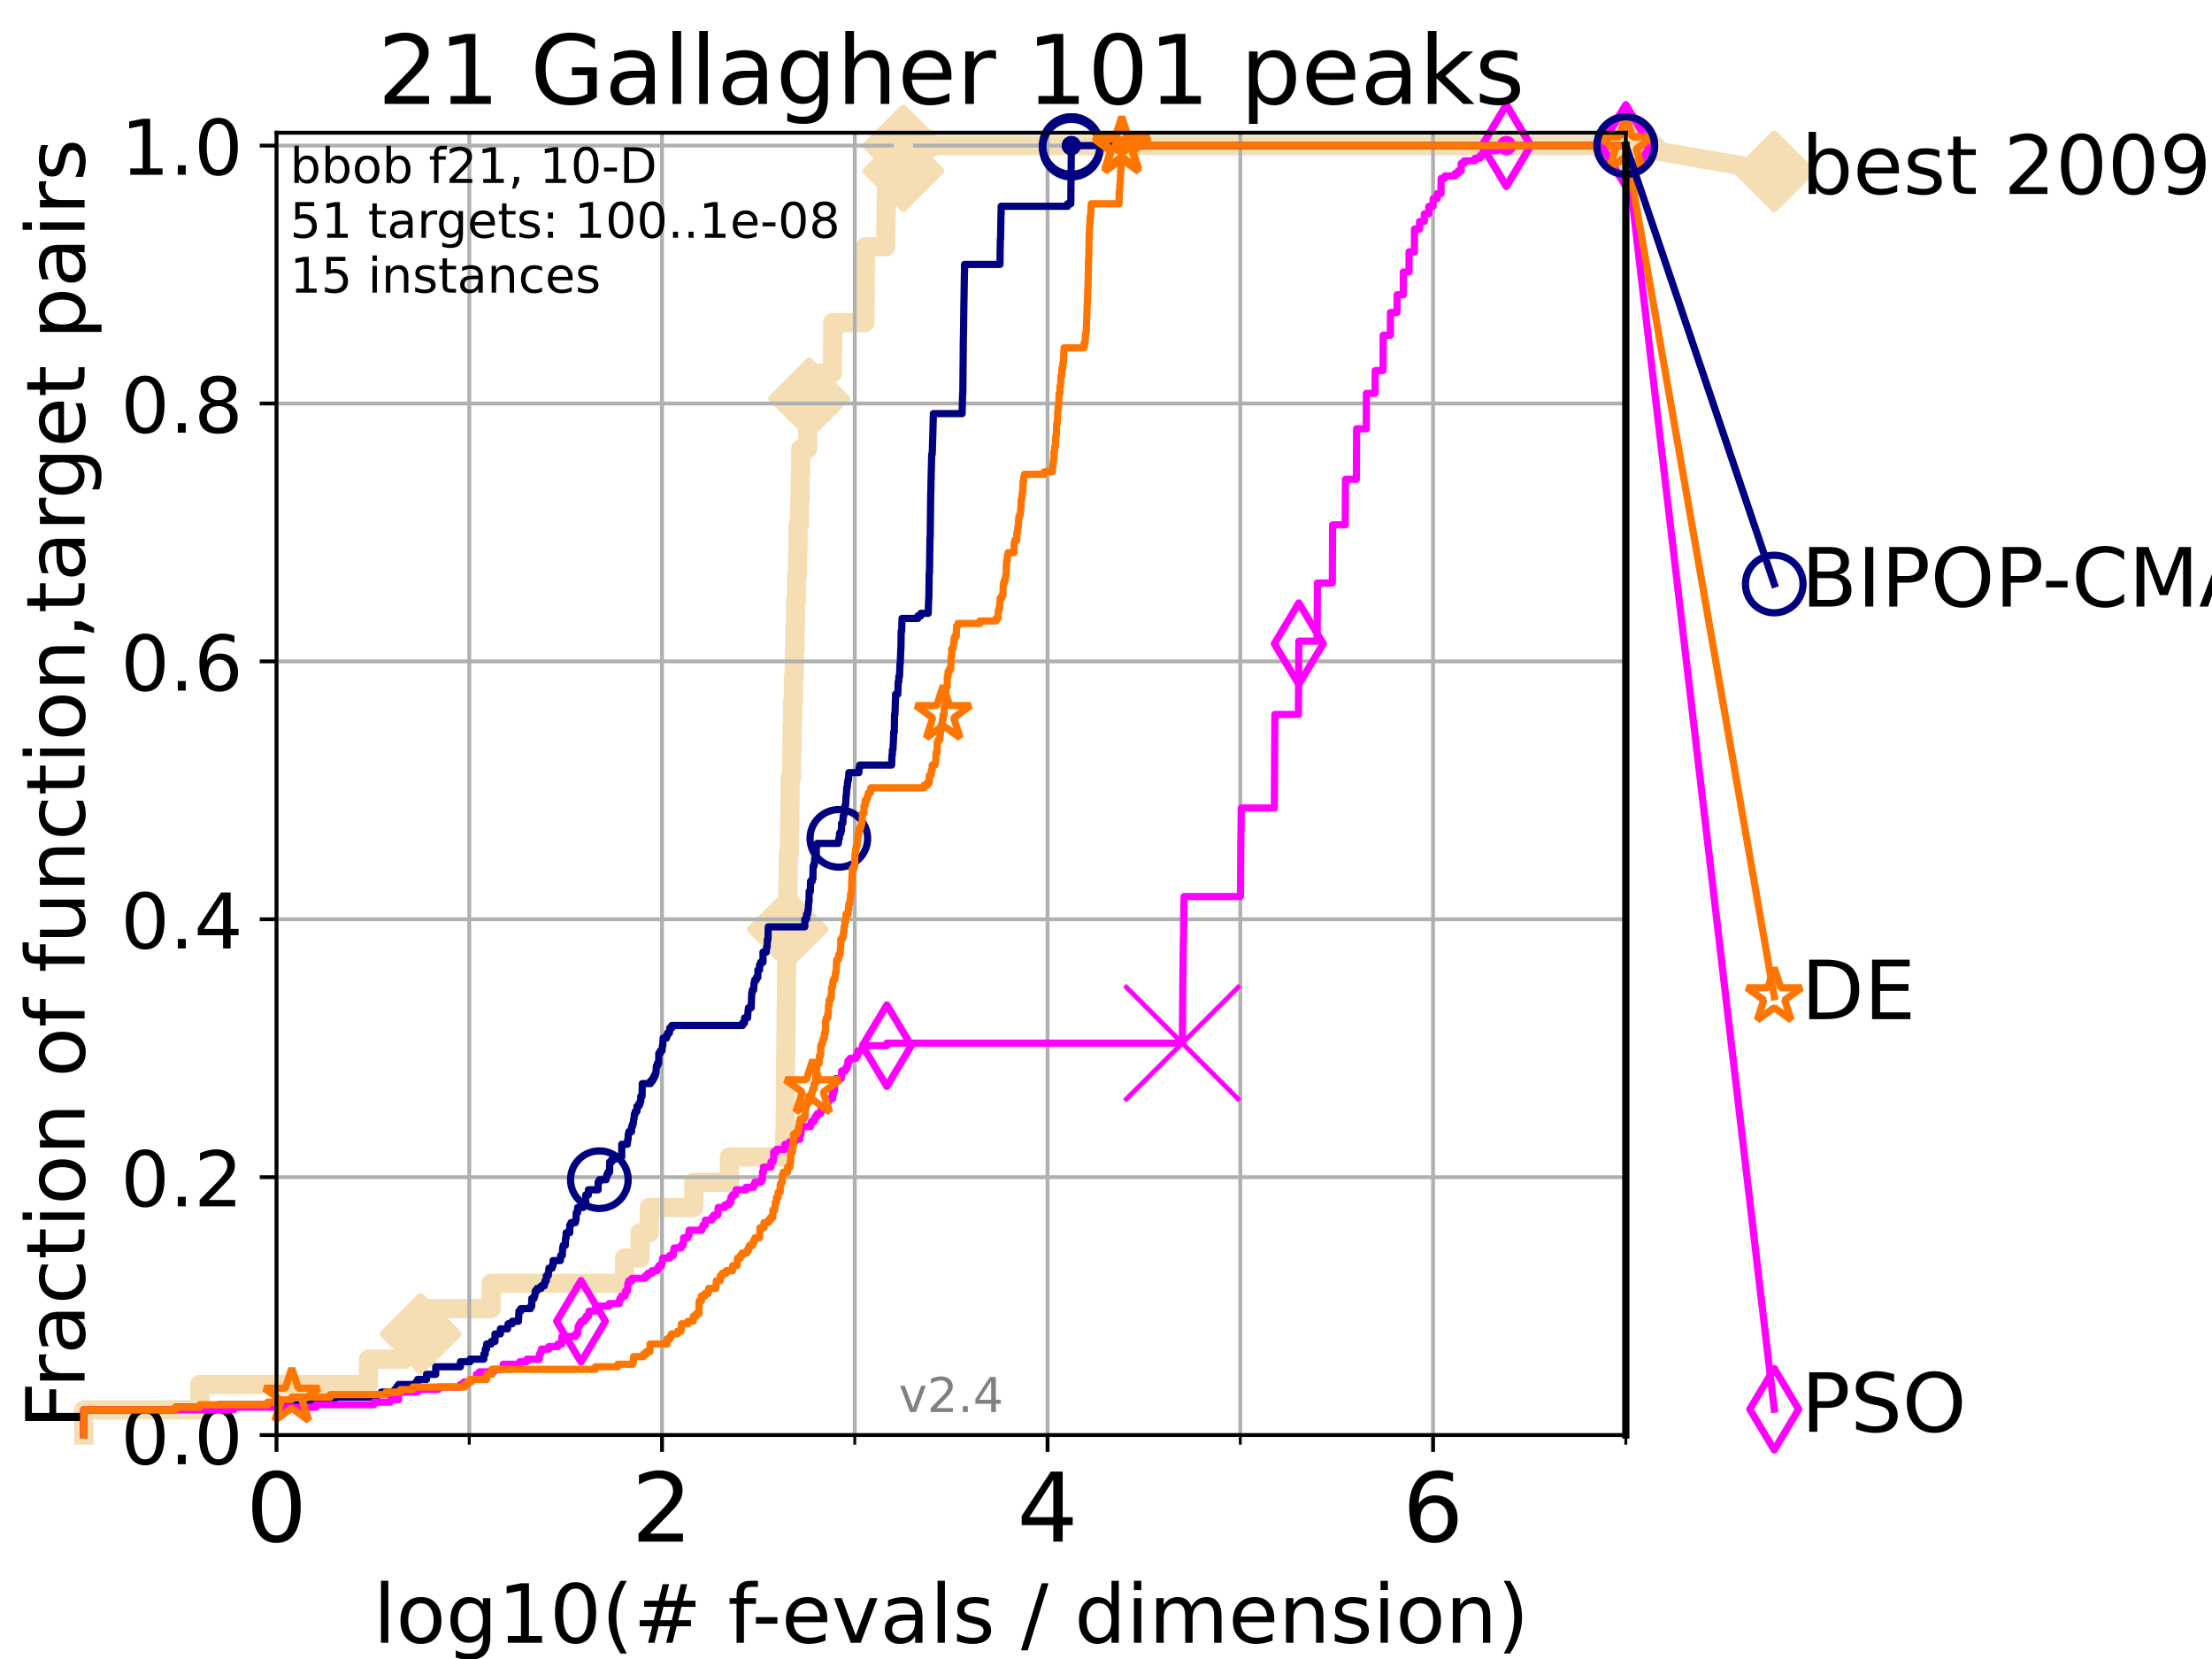 <?xml version="1.0" encoding="utf-8" standalone="no"?>
<!DOCTYPE svg PUBLIC "-//W3C//DTD SVG 1.1//EN"
  "http://www.w3.org/Graphics/SVG/1.1/DTD/svg11.dtd">
<!-- Created with matplotlib (https://matplotlib.org/) -->
<svg height="345.6pt" version="1.1" viewBox="0 0 460.8 345.6" width="460.8pt" xmlns="http://www.w3.org/2000/svg" xmlns:xlink="http://www.w3.org/1999/xlink">
 <defs>
  <style type="text/css">*{stroke-linecap:butt;stroke-linejoin:round;}</style>
 </defs>
 <g id="figure_1">
  <g id="patch_1">
   <path d="M 0 345.6 
L 460.8 345.6 
L 460.8 0 
L 0 0 
z
" style="fill:#ffffff;"/>
  </g>
  <g id="axes_1">
   <g id="patch_2">
    <path d="M 57.6 298.944 
L 338.688 298.944 
L 338.688 27.648 
L 57.6 27.648 
z
" style="fill:#ffffff;"/>
   </g>
   <g id="line2d_1">
    <path d="M 17.445 298.944 
L 17.445 293.677 
L 41.621 293.677 
L 41.621 288.41 
L 76.759 288.41 
L 76.759 283.143 
L 84.213 283.143 
L 84.213 277.877 
L 87.644 277.877 
L 87.644 272.61 
L 102.331 272.61 
L 102.331 267.343 
L 130.101 267.343 
L 130.101 262.076 
L 133.33 262.076 
L 133.33 256.809 
L 135.26 256.809 
L 135.26 251.542 
L 144.534 251.542 
L 144.534 246.275 
L 151.944 246.275 
L 151.944 241.009 
L 163.477 241.009 
L 163.477 235.742 
L 163.578 235.742 
L 163.578 230.475 
L 163.606 230.475 
L 163.606 225.208 
L 163.634 225.208 
L 163.634 219.941 
L 163.717 219.941 
L 163.717 214.674 
L 163.765 214.674 
L 163.765 209.407 
L 163.828 209.407 
L 163.828 204.141 
L 163.867 204.141 
L 163.867 198.874 
L 163.934 198.874 
L 163.934 193.607 
L 164.09 193.607 
L 164.09 188.34 
L 164.141 188.34 
L 164.141 183.073 
L 164.199 183.073 
L 164.199 177.806 
L 164.46 177.806 
L 164.46 172.539 
L 164.543 172.539 
L 164.543 167.272 
L 164.592 167.272 
L 164.592 162.006 
L 164.903 162.006 
L 164.903 156.739 
L 164.992 156.739 
L 164.992 151.472 
L 165.106 151.472 
L 165.106 146.205 
L 165.281 146.205 
L 165.281 140.938 
L 165.469 140.938 
L 165.469 135.671 
L 165.615 135.671 
L 165.615 130.404 
L 165.701 130.404 
L 165.701 125.138 
L 165.947 125.138 
L 165.947 119.871 
L 166.148 119.871 
L 166.148 114.604 
L 166.235 114.604 
L 166.235 109.337 
L 166.561 109.337 
L 166.561 104.07 
L 166.689 104.07 
L 166.689 98.803 
L 166.803 98.803 
L 166.803 93.536 
L 168.257 93.536 
L 168.257 88.27 
L 168.494 88.27 
L 168.494 83.003 
L 168.576 83.003 
L 168.576 77.736 
L 173.406 77.736 
L 173.406 72.469 
L 173.486 72.469 
L 173.486 67.202 
L 180.201 67.202 
L 180.201 61.935 
L 180.242 61.935 
L 180.242 56.668 
L 180.281 56.668 
L 180.281 51.402 
L 184.52 51.402 
L 184.52 46.135 
L 184.606 46.135 
L 184.606 40.868 
L 184.655 40.868 
L 184.655 35.601 
L 188.185 35.601 
L 188.185 30.334 
L 338.688 30.334 
" style="fill:none;stroke:#f5deb3;stroke-linecap:square;stroke-width:4;"/>
   </g>
   <g id="line2d_2">
    <defs>
     <path d="M -0 7.778 
L 7.778 0 
L 0 -7.778 
L -7.778 -0 
z
" id="m362c483a9d" style="stroke:#f5deb3;stroke-linejoin:miter;stroke-width:1.5;"/>
    </defs>
    <g>
     <use style="fill:#f5deb3;stroke:#f5deb3;stroke-linejoin:miter;stroke-width:1.5;" x="87.644" xlink:href="#m362c483a9d" y="277.877"/>
     <use style="fill:#f5deb3;stroke:#f5deb3;stroke-linejoin:miter;stroke-width:1.5;" x="164.09" xlink:href="#m362c483a9d" y="193.607"/>
     <use style="fill:#f5deb3;stroke:#f5deb3;stroke-linejoin:miter;stroke-width:1.5;" x="168.576" xlink:href="#m362c483a9d" y="83.003"/>
     <use style="fill:#f5deb3;stroke:#f5deb3;stroke-linejoin:miter;stroke-width:1.5;" x="188.185" xlink:href="#m362c483a9d" y="35.601"/>
     <use style="fill:#f5deb3;stroke:#f5deb3;stroke-linejoin:miter;stroke-width:1.5;" x="188.185" xlink:href="#m362c483a9d" y="30.334"/>
     <use style="fill:#f5deb3;stroke:#f5deb3;stroke-linejoin:miter;stroke-width:1.5;" x="338.688" xlink:href="#m362c483a9d" y="30.334"/>
    </g>
   </g>
   <g id="line2d_3">
    <path style="fill:none;stroke:#f5deb3;stroke-linecap:square;stroke-width:4;"/>
    <g/>
   </g>
   <g id="line2d_4">
    <path d="M 338.688 30.334 
L 369.608 35.706 
" style="fill:none;stroke:#f5deb3;stroke-linecap:square;stroke-width:4;"/>
    <g>
     <use style="fill:#f5deb3;stroke:#f5deb3;stroke-linejoin:miter;stroke-width:1.5;" x="338.688" xlink:href="#m362c483a9d" y="30.334"/>
     <use style="fill:#f5deb3;stroke:#f5deb3;stroke-linejoin:miter;stroke-width:1.5;" x="369.608" xlink:href="#m362c483a9d" y="35.706"/>
    </g>
   </g>
   <g id="matplotlib.axis_1">
    <g id="xtick_1">
     <g id="line2d_5">
      <path clip-path="url(#p77cdefd7d7)" d="M 57.6 298.944 
L 57.6 27.648 
" style="fill:none;stroke:#b0b0b0;stroke-linecap:square;stroke-width:0.8;"/>
     </g>
     <g id="line2d_6">
      <defs>
       <path d="M 0 0 
L 0 3.5 
" id="mb74f910eba" style="stroke:#000000;stroke-width:0.8;"/>
      </defs>
      <g>
       <use style="stroke:#000000;stroke-width:0.8;" x="57.6" xlink:href="#mb74f910eba" y="298.944"/>
      </g>
     </g>
     <g id="text_1">
      <!-- 0 -->
      <g transform="translate(51.237 321.141)scale(0.2 -0.2)">
       <defs>
        <path d="M 31.781 66.406 
Q 24.172 66.406 20.328 58.906 
Q 16.5 51.422 16.5 36.375 
Q 16.5 21.391 20.328 13.891 
Q 24.172 6.391 31.781 6.391 
Q 39.453 6.391 43.281 13.891 
Q 47.125 21.391 47.125 36.375 
Q 47.125 51.422 43.281 58.906 
Q 39.453 66.406 31.781 66.406 
z
M 31.781 74.219 
Q 44.047 74.219 50.516 64.516 
Q 56.984 54.828 56.984 36.375 
Q 56.984 17.969 50.516 8.266 
Q 44.047 -1.422 31.781 -1.422 
Q 19.531 -1.422 13.062 8.266 
Q 6.594 17.969 6.594 36.375 
Q 6.594 54.828 13.062 64.516 
Q 19.531 74.219 31.781 74.219 
z
" id="DejaVuSans-48"/>
       </defs>
       <use xlink:href="#DejaVuSans-48"/>
      </g>
     </g>
    </g>
    <g id="xtick_2">
     <g id="line2d_7">
      <path clip-path="url(#p77cdefd7d7)" d="M 137.911 298.944 
L 137.911 27.648 
" style="fill:none;stroke:#b0b0b0;stroke-linecap:square;stroke-width:0.8;"/>
     </g>
     <g id="line2d_8">
      <g>
       <use style="stroke:#000000;stroke-width:0.8;" x="137.911" xlink:href="#mb74f910eba" y="298.944"/>
      </g>
     </g>
     <g id="text_2">
      <!-- 2 -->
      <g transform="translate(131.548 321.141)scale(0.2 -0.2)">
       <defs>
        <path d="M 19.188 8.297 
L 53.609 8.297 
L 53.609 0 
L 7.328 0 
L 7.328 8.297 
Q 12.938 14.109 22.625 23.891 
Q 32.328 33.688 34.812 36.531 
Q 39.547 41.844 41.422 45.531 
Q 43.312 49.219 43.312 52.781 
Q 43.312 58.594 39.234 62.25 
Q 35.156 65.922 28.609 65.922 
Q 23.969 65.922 18.812 64.312 
Q 13.672 62.703 7.812 59.422 
L 7.812 69.391 
Q 13.766 71.781 18.938 73 
Q 24.125 74.219 28.422 74.219 
Q 39.75 74.219 46.484 68.547 
Q 53.219 62.891 53.219 53.422 
Q 53.219 48.922 51.531 44.891 
Q 49.859 40.875 45.406 35.406 
Q 44.188 33.984 37.641 27.219 
Q 31.109 20.453 19.188 8.297 
z
" id="DejaVuSans-50"/>
       </defs>
       <use xlink:href="#DejaVuSans-50"/>
      </g>
     </g>
    </g>
    <g id="xtick_3">
     <g id="line2d_9">
      <path clip-path="url(#p77cdefd7d7)" d="M 218.222 298.944 
L 218.222 27.648 
" style="fill:none;stroke:#b0b0b0;stroke-linecap:square;stroke-width:0.8;"/>
     </g>
     <g id="line2d_10">
      <g>
       <use style="stroke:#000000;stroke-width:0.8;" x="218.222" xlink:href="#mb74f910eba" y="298.944"/>
      </g>
     </g>
     <g id="text_3">
      <!-- 4 -->
      <g transform="translate(211.859 321.141)scale(0.2 -0.2)">
       <defs>
        <path d="M 37.797 64.312 
L 12.891 25.391 
L 37.797 25.391 
z
M 35.203 72.906 
L 47.609 72.906 
L 47.609 25.391 
L 58.016 25.391 
L 58.016 17.188 
L 47.609 17.188 
L 47.609 0 
L 37.797 0 
L 37.797 17.188 
L 4.891 17.188 
L 4.891 26.703 
z
" id="DejaVuSans-52"/>
       </defs>
       <use xlink:href="#DejaVuSans-52"/>
      </g>
     </g>
    </g>
    <g id="xtick_4">
     <g id="line2d_11">
      <path clip-path="url(#p77cdefd7d7)" d="M 298.533 298.944 
L 298.533 27.648 
" style="fill:none;stroke:#b0b0b0;stroke-linecap:square;stroke-width:0.8;"/>
     </g>
     <g id="line2d_12">
      <g>
       <use style="stroke:#000000;stroke-width:0.8;" x="298.533" xlink:href="#mb74f910eba" y="298.944"/>
      </g>
     </g>
     <g id="text_4">
      <!-- 6 -->
      <g transform="translate(292.17 321.141)scale(0.2 -0.2)">
       <defs>
        <path d="M 33.016 40.375 
Q 26.375 40.375 22.484 35.828 
Q 18.609 31.297 18.609 23.391 
Q 18.609 15.531 22.484 10.953 
Q 26.375 6.391 33.016 6.391 
Q 39.656 6.391 43.531 10.953 
Q 47.406 15.531 47.406 23.391 
Q 47.406 31.297 43.531 35.828 
Q 39.656 40.375 33.016 40.375 
z
M 52.594 71.297 
L 52.594 62.312 
Q 48.875 64.062 45.094 64.984 
Q 41.312 65.922 37.594 65.922 
Q 27.828 65.922 22.672 59.328 
Q 17.531 52.734 16.797 39.406 
Q 19.672 43.656 24.016 45.922 
Q 28.375 48.188 33.594 48.188 
Q 44.578 48.188 50.953 41.516 
Q 57.328 34.859 57.328 23.391 
Q 57.328 12.156 50.688 5.359 
Q 44.047 -1.422 33.016 -1.422 
Q 20.359 -1.422 13.672 8.266 
Q 6.984 17.969 6.984 36.375 
Q 6.984 53.656 15.188 63.938 
Q 23.391 74.219 37.203 74.219 
Q 40.922 74.219 44.703 73.484 
Q 48.484 72.75 52.594 71.297 
z
" id="DejaVuSans-54"/>
       </defs>
       <use xlink:href="#DejaVuSans-54"/>
      </g>
     </g>
    </g>
    <g id="xtick_5">
     <g id="line2d_13">
      <path clip-path="url(#p77cdefd7d7)" d="M 97.755 298.944 
L 97.755 27.648 
" style="fill:none;stroke:#b0b0b0;stroke-linecap:square;stroke-width:0.8;"/>
     </g>
     <g id="line2d_14">
      <defs>
       <path d="M 0 0 
L 0 2 
" id="mbdbdd0b414" style="stroke:#000000;stroke-width:0.6;"/>
      </defs>
      <g>
       <use style="stroke:#000000;stroke-width:0.6;" x="97.755" xlink:href="#mbdbdd0b414" y="298.944"/>
      </g>
     </g>
    </g>
    <g id="xtick_6">
     <g id="line2d_15">
      <path clip-path="url(#p77cdefd7d7)" d="M 178.066 298.944 
L 178.066 27.648 
" style="fill:none;stroke:#b0b0b0;stroke-linecap:square;stroke-width:0.8;"/>
     </g>
     <g id="line2d_16">
      <g>
       <use style="stroke:#000000;stroke-width:0.6;" x="178.066" xlink:href="#mbdbdd0b414" y="298.944"/>
      </g>
     </g>
    </g>
    <g id="xtick_7">
     <g id="line2d_17">
      <path clip-path="url(#p77cdefd7d7)" d="M 258.377 298.944 
L 258.377 27.648 
" style="fill:none;stroke:#b0b0b0;stroke-linecap:square;stroke-width:0.8;"/>
     </g>
     <g id="line2d_18">
      <g>
       <use style="stroke:#000000;stroke-width:0.6;" x="258.377" xlink:href="#mbdbdd0b414" y="298.944"/>
      </g>
     </g>
    </g>
    <g id="xtick_8">
     <g id="line2d_19">
      <path clip-path="url(#p77cdefd7d7)" d="M 338.688 298.944 
L 338.688 27.648 
" style="fill:none;stroke:#b0b0b0;stroke-linecap:square;stroke-width:0.8;"/>
     </g>
     <g id="line2d_20">
      <g>
       <use style="stroke:#000000;stroke-width:0.6;" x="338.688" xlink:href="#mbdbdd0b414" y="298.944"/>
      </g>
     </g>
    </g>
    <g id="text_5">
     <!-- log10(# f-evals / dimension) -->
     <g transform="translate(77.764 342.218)scale(0.17 -0.17)">
      <defs>
       <path d="M 9.422 75.984 
L 18.406 75.984 
L 18.406 0 
L 9.422 0 
z
" id="DejaVuSans-108"/>
       <path d="M 30.609 48.391 
Q 23.391 48.391 19.188 42.75 
Q 14.984 37.109 14.984 27.297 
Q 14.984 17.484 19.156 11.844 
Q 23.344 6.203 30.609 6.203 
Q 37.797 6.203 41.984 11.859 
Q 46.188 17.531 46.188 27.297 
Q 46.188 37.016 41.984 42.703 
Q 37.797 48.391 30.609 48.391 
z
M 30.609 56 
Q 42.328 56 49.016 48.375 
Q 55.719 40.766 55.719 27.297 
Q 55.719 13.875 49.016 6.219 
Q 42.328 -1.422 30.609 -1.422 
Q 18.844 -1.422 12.172 6.219 
Q 5.516 13.875 5.516 27.297 
Q 5.516 40.766 12.172 48.375 
Q 18.844 56 30.609 56 
z
" id="DejaVuSans-111"/>
       <path d="M 45.406 27.984 
Q 45.406 37.75 41.375 43.109 
Q 37.359 48.484 30.078 48.484 
Q 22.859 48.484 18.828 43.109 
Q 14.797 37.75 14.797 27.984 
Q 14.797 18.266 18.828 12.891 
Q 22.859 7.516 30.078 7.516 
Q 37.359 7.516 41.375 12.891 
Q 45.406 18.266 45.406 27.984 
z
M 54.391 6.781 
Q 54.391 -7.172 48.188 -13.984 
Q 42 -20.797 29.203 -20.797 
Q 24.469 -20.797 20.266 -20.094 
Q 16.062 -19.391 12.109 -17.922 
L 12.109 -9.188 
Q 16.062 -11.328 19.922 -12.344 
Q 23.781 -13.375 27.781 -13.375 
Q 36.625 -13.375 41.016 -8.766 
Q 45.406 -4.156 45.406 5.172 
L 45.406 9.625 
Q 42.625 4.781 38.281 2.391 
Q 33.938 0 27.875 0 
Q 17.828 0 11.672 7.656 
Q 5.516 15.328 5.516 27.984 
Q 5.516 40.672 11.672 48.328 
Q 17.828 56 27.875 56 
Q 33.938 56 38.281 53.609 
Q 42.625 51.219 45.406 46.391 
L 45.406 54.688 
L 54.391 54.688 
z
" id="DejaVuSans-103"/>
       <path d="M 12.406 8.297 
L 28.516 8.297 
L 28.516 63.922 
L 10.984 60.406 
L 10.984 69.391 
L 28.422 72.906 
L 38.281 72.906 
L 38.281 8.297 
L 54.391 8.297 
L 54.391 0 
L 12.406 0 
z
" id="DejaVuSans-49"/>
       <path d="M 31 75.875 
Q 24.469 64.656 21.281 53.656 
Q 18.109 42.672 18.109 31.391 
Q 18.109 20.125 21.312 9.062 
Q 24.516 -2 31 -13.188 
L 23.188 -13.188 
Q 15.875 -1.703 12.234 9.375 
Q 8.594 20.453 8.594 31.391 
Q 8.594 42.281 12.203 53.312 
Q 15.828 64.359 23.188 75.875 
z
" id="DejaVuSans-40"/>
       <path d="M 51.125 44 
L 36.922 44 
L 32.812 27.688 
L 47.125 27.688 
z
M 43.797 71.781 
L 38.719 51.516 
L 52.984 51.516 
L 58.109 71.781 
L 65.922 71.781 
L 60.891 51.516 
L 76.125 51.516 
L 76.125 44 
L 58.984 44 
L 54.984 27.688 
L 70.516 27.688 
L 70.516 20.219 
L 53.078 20.219 
L 48 0 
L 40.188 0 
L 45.219 20.219 
L 30.906 20.219 
L 25.875 0 
L 18.016 0 
L 23.094 20.219 
L 7.719 20.219 
L 7.719 27.688 
L 24.906 27.688 
L 29 44 
L 13.281 44 
L 13.281 51.516 
L 30.906 51.516 
L 35.891 71.781 
z
" id="DejaVuSans-35"/>
       <path id="DejaVuSans-32"/>
       <path d="M 37.109 75.984 
L 37.109 68.5 
L 28.516 68.5 
Q 23.688 68.5 21.797 66.547 
Q 19.922 64.594 19.922 59.516 
L 19.922 54.688 
L 34.719 54.688 
L 34.719 47.703 
L 19.922 47.703 
L 19.922 0 
L 10.891 0 
L 10.891 47.703 
L 2.297 47.703 
L 2.297 54.688 
L 10.891 54.688 
L 10.891 58.5 
Q 10.891 67.625 15.141 71.797 
Q 19.391 75.984 28.609 75.984 
z
" id="DejaVuSans-102"/>
       <path d="M 4.891 31.391 
L 31.203 31.391 
L 31.203 23.391 
L 4.891 23.391 
z
" id="DejaVuSans-45"/>
       <path d="M 56.203 29.594 
L 56.203 25.203 
L 14.891 25.203 
Q 15.484 15.922 20.484 11.062 
Q 25.484 6.203 34.422 6.203 
Q 39.594 6.203 44.453 7.469 
Q 49.312 8.734 54.109 11.281 
L 54.109 2.781 
Q 49.266 0.734 44.188 -0.344 
Q 39.109 -1.422 33.891 -1.422 
Q 20.797 -1.422 13.156 6.188 
Q 5.516 13.812 5.516 26.812 
Q 5.516 40.234 12.766 48.109 
Q 20.016 56 32.328 56 
Q 43.359 56 49.781 48.891 
Q 56.203 41.797 56.203 29.594 
z
M 47.219 32.234 
Q 47.125 39.594 43.094 43.984 
Q 39.062 48.391 32.422 48.391 
Q 24.906 48.391 20.391 44.141 
Q 15.875 39.891 15.188 32.172 
z
" id="DejaVuSans-101"/>
       <path d="M 2.984 54.688 
L 12.5 54.688 
L 29.594 8.797 
L 46.688 54.688 
L 56.203 54.688 
L 35.688 0 
L 23.484 0 
z
" id="DejaVuSans-118"/>
       <path d="M 34.281 27.484 
Q 23.391 27.484 19.188 25 
Q 14.984 22.516 14.984 16.5 
Q 14.984 11.719 18.141 8.906 
Q 21.297 6.109 26.703 6.109 
Q 34.188 6.109 38.703 11.406 
Q 43.219 16.703 43.219 25.484 
L 43.219 27.484 
z
M 52.203 31.203 
L 52.203 0 
L 43.219 0 
L 43.219 8.297 
Q 40.141 3.328 35.547 0.953 
Q 30.953 -1.422 24.312 -1.422 
Q 15.922 -1.422 10.953 3.297 
Q 6 8.016 6 15.922 
Q 6 25.141 12.172 29.828 
Q 18.359 34.516 30.609 34.516 
L 43.219 34.516 
L 43.219 35.406 
Q 43.219 41.609 39.141 45 
Q 35.062 48.391 27.688 48.391 
Q 23 48.391 18.547 47.266 
Q 14.109 46.141 10.016 43.891 
L 10.016 52.203 
Q 14.938 54.109 19.578 55.047 
Q 24.219 56 28.609 56 
Q 40.484 56 46.344 49.844 
Q 52.203 43.703 52.203 31.203 
z
" id="DejaVuSans-97"/>
       <path d="M 44.281 53.078 
L 44.281 44.578 
Q 40.484 46.531 36.375 47.5 
Q 32.281 48.484 27.875 48.484 
Q 21.188 48.484 17.844 46.438 
Q 14.5 44.391 14.5 40.281 
Q 14.5 37.156 16.891 35.375 
Q 19.281 33.594 26.516 31.984 
L 29.594 31.297 
Q 39.156 29.25 43.188 25.516 
Q 47.219 21.781 47.219 15.094 
Q 47.219 7.469 41.188 3.016 
Q 35.156 -1.422 24.609 -1.422 
Q 20.219 -1.422 15.453 -0.562 
Q 10.688 0.297 5.422 2 
L 5.422 11.281 
Q 10.406 8.688 15.234 7.391 
Q 20.062 6.109 24.812 6.109 
Q 31.156 6.109 34.562 8.281 
Q 37.984 10.453 37.984 14.406 
Q 37.984 18.062 35.516 20.016 
Q 33.062 21.969 24.703 23.781 
L 21.578 24.516 
Q 13.234 26.266 9.516 29.906 
Q 5.812 33.547 5.812 39.891 
Q 5.812 47.609 11.281 51.797 
Q 16.75 56 26.812 56 
Q 31.781 56 36.172 55.266 
Q 40.578 54.547 44.281 53.078 
z
" id="DejaVuSans-115"/>
       <path d="M 25.391 72.906 
L 33.688 72.906 
L 8.297 -9.281 
L 0 -9.281 
z
" id="DejaVuSans-47"/>
       <path d="M 45.406 46.391 
L 45.406 75.984 
L 54.391 75.984 
L 54.391 0 
L 45.406 0 
L 45.406 8.203 
Q 42.578 3.328 38.25 0.953 
Q 33.938 -1.422 27.875 -1.422 
Q 17.969 -1.422 11.734 6.484 
Q 5.516 14.406 5.516 27.297 
Q 5.516 40.188 11.734 48.094 
Q 17.969 56 27.875 56 
Q 33.938 56 38.25 53.625 
Q 42.578 51.266 45.406 46.391 
z
M 14.797 27.297 
Q 14.797 17.391 18.875 11.75 
Q 22.953 6.109 30.078 6.109 
Q 37.203 6.109 41.297 11.75 
Q 45.406 17.391 45.406 27.297 
Q 45.406 37.203 41.297 42.844 
Q 37.203 48.484 30.078 48.484 
Q 22.953 48.484 18.875 42.844 
Q 14.797 37.203 14.797 27.297 
z
" id="DejaVuSans-100"/>
       <path d="M 9.422 54.688 
L 18.406 54.688 
L 18.406 0 
L 9.422 0 
z
M 9.422 75.984 
L 18.406 75.984 
L 18.406 64.594 
L 9.422 64.594 
z
" id="DejaVuSans-105"/>
       <path d="M 52 44.188 
Q 55.375 50.25 60.062 53.125 
Q 64.75 56 71.094 56 
Q 79.641 56 84.281 50.016 
Q 88.922 44.047 88.922 33.016 
L 88.922 0 
L 79.891 0 
L 79.891 32.719 
Q 79.891 40.578 77.094 44.375 
Q 74.312 48.188 68.609 48.188 
Q 61.625 48.188 57.562 43.547 
Q 53.516 38.922 53.516 30.906 
L 53.516 0 
L 44.484 0 
L 44.484 32.719 
Q 44.484 40.625 41.703 44.406 
Q 38.922 48.188 33.109 48.188 
Q 26.219 48.188 22.156 43.531 
Q 18.109 38.875 18.109 30.906 
L 18.109 0 
L 9.078 0 
L 9.078 54.688 
L 18.109 54.688 
L 18.109 46.188 
Q 21.188 51.219 25.484 53.609 
Q 29.781 56 35.688 56 
Q 41.656 56 45.828 52.969 
Q 50 49.953 52 44.188 
z
" id="DejaVuSans-109"/>
       <path d="M 54.891 33.016 
L 54.891 0 
L 45.906 0 
L 45.906 32.719 
Q 45.906 40.484 42.875 44.328 
Q 39.844 48.188 33.797 48.188 
Q 26.516 48.188 22.312 43.547 
Q 18.109 38.922 18.109 30.906 
L 18.109 0 
L 9.078 0 
L 9.078 54.688 
L 18.109 54.688 
L 18.109 46.188 
Q 21.344 51.125 25.703 53.562 
Q 30.078 56 35.797 56 
Q 45.219 56 50.047 50.172 
Q 54.891 44.344 54.891 33.016 
z
" id="DejaVuSans-110"/>
       <path d="M 8.016 75.875 
L 15.828 75.875 
Q 23.141 64.359 26.781 53.312 
Q 30.422 42.281 30.422 31.391 
Q 30.422 20.453 26.781 9.375 
Q 23.141 -1.703 15.828 -13.188 
L 8.016 -13.188 
Q 14.5 -2 17.703 9.062 
Q 20.906 20.125 20.906 31.391 
Q 20.906 42.672 17.703 53.656 
Q 14.5 64.656 8.016 75.875 
z
" id="DejaVuSans-41"/>
      </defs>
      <use xlink:href="#DejaVuSans-108"/>
      <use x="27.783" xlink:href="#DejaVuSans-111"/>
      <use x="88.965" xlink:href="#DejaVuSans-103"/>
      <use x="152.441" xlink:href="#DejaVuSans-49"/>
      <use x="216.064" xlink:href="#DejaVuSans-48"/>
      <use x="279.688" xlink:href="#DejaVuSans-40"/>
      <use x="318.701" xlink:href="#DejaVuSans-35"/>
      <use x="402.49" xlink:href="#DejaVuSans-32"/>
      <use x="434.277" xlink:href="#DejaVuSans-102"/>
      <use x="463.982" xlink:href="#DejaVuSans-45"/>
      <use x="500.066" xlink:href="#DejaVuSans-101"/>
      <use x="561.59" xlink:href="#DejaVuSans-118"/>
      <use x="620.77" xlink:href="#DejaVuSans-97"/>
      <use x="682.049" xlink:href="#DejaVuSans-108"/>
      <use x="709.832" xlink:href="#DejaVuSans-115"/>
      <use x="761.932" xlink:href="#DejaVuSans-32"/>
      <use x="793.719" xlink:href="#DejaVuSans-47"/>
      <use x="827.41" xlink:href="#DejaVuSans-32"/>
      <use x="859.197" xlink:href="#DejaVuSans-100"/>
      <use x="922.674" xlink:href="#DejaVuSans-105"/>
      <use x="950.457" xlink:href="#DejaVuSans-109"/>
      <use x="1047.869" xlink:href="#DejaVuSans-101"/>
      <use x="1109.393" xlink:href="#DejaVuSans-110"/>
      <use x="1172.771" xlink:href="#DejaVuSans-115"/>
      <use x="1224.871" xlink:href="#DejaVuSans-105"/>
      <use x="1252.654" xlink:href="#DejaVuSans-111"/>
      <use x="1313.836" xlink:href="#DejaVuSans-110"/>
      <use x="1377.215" xlink:href="#DejaVuSans-41"/>
     </g>
    </g>
   </g>
   <g id="matplotlib.axis_2">
    <g id="ytick_1">
     <g id="line2d_21">
      <path clip-path="url(#p77cdefd7d7)" d="M 57.6 298.944 
L 338.688 298.944 
" style="fill:none;stroke:#b0b0b0;stroke-linecap:square;stroke-width:0.8;"/>
     </g>
     <g id="line2d_22">
      <defs>
       <path d="M 0 0 
L -3.5 0 
" id="m26af966bfd" style="stroke:#000000;stroke-width:0.8;"/>
      </defs>
      <g>
       <use style="stroke:#000000;stroke-width:0.8;" x="57.6" xlink:href="#m26af966bfd" y="298.944"/>
      </g>
     </g>
     <g id="text_6">
      <!-- 0.0 -->
      <g transform="translate(25.155 305.023)scale(0.16 -0.16)">
       <defs>
        <path d="M 10.688 12.406 
L 21 12.406 
L 21 0 
L 10.688 0 
z
" id="DejaVuSans-46"/>
       </defs>
       <use xlink:href="#DejaVuSans-48"/>
       <use x="63.623" xlink:href="#DejaVuSans-46"/>
       <use x="95.41" xlink:href="#DejaVuSans-48"/>
      </g>
     </g>
    </g>
    <g id="ytick_2">
     <g id="line2d_23">
      <path clip-path="url(#p77cdefd7d7)" d="M 57.6 245.222 
L 338.688 245.222 
" style="fill:none;stroke:#b0b0b0;stroke-linecap:square;stroke-width:0.8;"/>
     </g>
     <g id="line2d_24">
      <g>
       <use style="stroke:#000000;stroke-width:0.8;" x="57.6" xlink:href="#m26af966bfd" y="245.222"/>
      </g>
     </g>
     <g id="text_7">
      <!-- 0.2 -->
      <g transform="translate(25.155 251.301)scale(0.16 -0.16)">
       <use xlink:href="#DejaVuSans-48"/>
       <use x="63.623" xlink:href="#DejaVuSans-46"/>
       <use x="95.41" xlink:href="#DejaVuSans-50"/>
      </g>
     </g>
    </g>
    <g id="ytick_3">
     <g id="line2d_25">
      <path clip-path="url(#p77cdefd7d7)" d="M 57.6 191.5 
L 338.688 191.5 
" style="fill:none;stroke:#b0b0b0;stroke-linecap:square;stroke-width:0.8;"/>
     </g>
     <g id="line2d_26">
      <g>
       <use style="stroke:#000000;stroke-width:0.8;" x="57.6" xlink:href="#m26af966bfd" y="191.5"/>
      </g>
     </g>
     <g id="text_8">
      <!-- 0.4 -->
      <g transform="translate(25.155 197.579)scale(0.16 -0.16)">
       <use xlink:href="#DejaVuSans-48"/>
       <use x="63.623" xlink:href="#DejaVuSans-46"/>
       <use x="95.41" xlink:href="#DejaVuSans-52"/>
      </g>
     </g>
    </g>
    <g id="ytick_4">
     <g id="line2d_27">
      <path clip-path="url(#p77cdefd7d7)" d="M 57.6 137.778 
L 338.688 137.778 
" style="fill:none;stroke:#b0b0b0;stroke-linecap:square;stroke-width:0.8;"/>
     </g>
     <g id="line2d_28">
      <g>
       <use style="stroke:#000000;stroke-width:0.8;" x="57.6" xlink:href="#m26af966bfd" y="137.778"/>
      </g>
     </g>
     <g id="text_9">
      <!-- 0.6 -->
      <g transform="translate(25.155 143.857)scale(0.16 -0.16)">
       <use xlink:href="#DejaVuSans-48"/>
       <use x="63.623" xlink:href="#DejaVuSans-46"/>
       <use x="95.41" xlink:href="#DejaVuSans-54"/>
      </g>
     </g>
    </g>
    <g id="ytick_5">
     <g id="line2d_29">
      <path clip-path="url(#p77cdefd7d7)" d="M 57.6 84.056 
L 338.688 84.056 
" style="fill:none;stroke:#b0b0b0;stroke-linecap:square;stroke-width:0.8;"/>
     </g>
     <g id="line2d_30">
      <g>
       <use style="stroke:#000000;stroke-width:0.8;" x="57.6" xlink:href="#m26af966bfd" y="84.056"/>
      </g>
     </g>
     <g id="text_10">
      <!-- 0.8 -->
      <g transform="translate(25.155 90.135)scale(0.16 -0.16)">
       <defs>
        <path d="M 31.781 34.625 
Q 24.75 34.625 20.719 30.859 
Q 16.703 27.094 16.703 20.516 
Q 16.703 13.922 20.719 10.156 
Q 24.75 6.391 31.781 6.391 
Q 38.812 6.391 42.859 10.172 
Q 46.922 13.969 46.922 20.516 
Q 46.922 27.094 42.891 30.859 
Q 38.875 34.625 31.781 34.625 
z
M 21.922 38.812 
Q 15.578 40.375 12.031 44.719 
Q 8.5 49.078 8.5 55.328 
Q 8.5 64.062 14.719 69.141 
Q 20.953 74.219 31.781 74.219 
Q 42.672 74.219 48.875 69.141 
Q 55.078 64.062 55.078 55.328 
Q 55.078 49.078 51.531 44.719 
Q 48 40.375 41.703 38.812 
Q 48.828 37.156 52.797 32.312 
Q 56.781 27.484 56.781 20.516 
Q 56.781 9.906 50.312 4.234 
Q 43.844 -1.422 31.781 -1.422 
Q 19.734 -1.422 13.25 4.234 
Q 6.781 9.906 6.781 20.516 
Q 6.781 27.484 10.781 32.312 
Q 14.797 37.156 21.922 38.812 
z
M 18.312 54.391 
Q 18.312 48.734 21.844 45.562 
Q 25.391 42.391 31.781 42.391 
Q 38.141 42.391 41.719 45.562 
Q 45.312 48.734 45.312 54.391 
Q 45.312 60.062 41.719 63.234 
Q 38.141 66.406 31.781 66.406 
Q 25.391 66.406 21.844 63.234 
Q 18.312 60.062 18.312 54.391 
z
" id="DejaVuSans-56"/>
       </defs>
       <use xlink:href="#DejaVuSans-48"/>
       <use x="63.623" xlink:href="#DejaVuSans-46"/>
       <use x="95.41" xlink:href="#DejaVuSans-56"/>
      </g>
     </g>
    </g>
    <g id="ytick_6">
     <g id="line2d_31">
      <path clip-path="url(#p77cdefd7d7)" d="M 57.6 30.334 
L 338.688 30.334 
" style="fill:none;stroke:#b0b0b0;stroke-linecap:square;stroke-width:0.8;"/>
     </g>
     <g id="line2d_32">
      <g>
       <use style="stroke:#000000;stroke-width:0.8;" x="57.6" xlink:href="#m26af966bfd" y="30.334"/>
      </g>
     </g>
     <g id="text_11">
      <!-- 1.0 -->
      <g transform="translate(25.155 36.413)scale(0.16 -0.16)">
       <use xlink:href="#DejaVuSans-49"/>
       <use x="63.623" xlink:href="#DejaVuSans-46"/>
       <use x="95.41" xlink:href="#DejaVuSans-48"/>
      </g>
     </g>
    </g>
    <g id="text_12">
     <!-- Fraction of function,target pairs -->
     <g transform="translate(17.62 297.681)rotate(-90)scale(0.17 -0.17)">
      <defs>
       <path d="M 9.812 72.906 
L 51.703 72.906 
L 51.703 64.594 
L 19.672 64.594 
L 19.672 43.109 
L 48.578 43.109 
L 48.578 34.812 
L 19.672 34.812 
L 19.672 0 
L 9.812 0 
z
" id="DejaVuSans-70"/>
       <path d="M 41.109 46.297 
Q 39.594 47.172 37.812 47.578 
Q 36.031 48 33.891 48 
Q 26.266 48 22.188 43.047 
Q 18.109 38.094 18.109 28.812 
L 18.109 0 
L 9.078 0 
L 9.078 54.688 
L 18.109 54.688 
L 18.109 46.188 
Q 20.953 51.172 25.484 53.578 
Q 30.031 56 36.531 56 
Q 37.453 56 38.578 55.875 
Q 39.703 55.766 41.062 55.516 
z
" id="DejaVuSans-114"/>
       <path d="M 48.781 52.594 
L 48.781 44.188 
Q 44.969 46.297 41.141 47.344 
Q 37.312 48.391 33.406 48.391 
Q 24.656 48.391 19.812 42.844 
Q 14.984 37.312 14.984 27.297 
Q 14.984 17.281 19.812 11.734 
Q 24.656 6.203 33.406 6.203 
Q 37.312 6.203 41.141 7.25 
Q 44.969 8.297 48.781 10.406 
L 48.781 2.094 
Q 45.016 0.344 40.984 -0.531 
Q 36.969 -1.422 32.422 -1.422 
Q 20.062 -1.422 12.781 6.344 
Q 5.516 14.109 5.516 27.297 
Q 5.516 40.672 12.859 48.328 
Q 20.219 56 33.016 56 
Q 37.156 56 41.109 55.141 
Q 45.062 54.297 48.781 52.594 
z
" id="DejaVuSans-99"/>
       <path d="M 18.312 70.219 
L 18.312 54.688 
L 36.812 54.688 
L 36.812 47.703 
L 18.312 47.703 
L 18.312 18.016 
Q 18.312 11.328 20.141 9.422 
Q 21.969 7.516 27.594 7.516 
L 36.812 7.516 
L 36.812 0 
L 27.594 0 
Q 17.188 0 13.234 3.875 
Q 9.281 7.766 9.281 18.016 
L 9.281 47.703 
L 2.688 47.703 
L 2.688 54.688 
L 9.281 54.688 
L 9.281 70.219 
z
" id="DejaVuSans-116"/>
       <path d="M 8.5 21.578 
L 8.5 54.688 
L 17.484 54.688 
L 17.484 21.922 
Q 17.484 14.156 20.5 10.266 
Q 23.531 6.391 29.594 6.391 
Q 36.859 6.391 41.078 11.031 
Q 45.312 15.672 45.312 23.688 
L 45.312 54.688 
L 54.297 54.688 
L 54.297 0 
L 45.312 0 
L 45.312 8.406 
Q 42.047 3.422 37.719 1 
Q 33.406 -1.422 27.688 -1.422 
Q 18.266 -1.422 13.375 4.438 
Q 8.5 10.297 8.5 21.578 
z
M 31.109 56 
z
" id="DejaVuSans-117"/>
       <path d="M 11.719 12.406 
L 22.016 12.406 
L 22.016 4 
L 14.016 -11.625 
L 7.719 -11.625 
L 11.719 4 
z
" id="DejaVuSans-44"/>
       <path d="M 18.109 8.203 
L 18.109 -20.797 
L 9.078 -20.797 
L 9.078 54.688 
L 18.109 54.688 
L 18.109 46.391 
Q 20.953 51.266 25.266 53.625 
Q 29.594 56 35.594 56 
Q 45.562 56 51.781 48.094 
Q 58.016 40.188 58.016 27.297 
Q 58.016 14.406 51.781 6.484 
Q 45.562 -1.422 35.594 -1.422 
Q 29.594 -1.422 25.266 0.953 
Q 20.953 3.328 18.109 8.203 
z
M 48.688 27.297 
Q 48.688 37.203 44.609 42.844 
Q 40.531 48.484 33.406 48.484 
Q 26.266 48.484 22.188 42.844 
Q 18.109 37.203 18.109 27.297 
Q 18.109 17.391 22.188 11.75 
Q 26.266 6.109 33.406 6.109 
Q 40.531 6.109 44.609 11.75 
Q 48.688 17.391 48.688 27.297 
z
" id="DejaVuSans-112"/>
      </defs>
      <use xlink:href="#DejaVuSans-70"/>
      <use x="50.27" xlink:href="#DejaVuSans-114"/>
      <use x="91.383" xlink:href="#DejaVuSans-97"/>
      <use x="152.662" xlink:href="#DejaVuSans-99"/>
      <use x="207.643" xlink:href="#DejaVuSans-116"/>
      <use x="246.852" xlink:href="#DejaVuSans-105"/>
      <use x="274.635" xlink:href="#DejaVuSans-111"/>
      <use x="335.816" xlink:href="#DejaVuSans-110"/>
      <use x="399.195" xlink:href="#DejaVuSans-32"/>
      <use x="430.982" xlink:href="#DejaVuSans-111"/>
      <use x="492.164" xlink:href="#DejaVuSans-102"/>
      <use x="527.369" xlink:href="#DejaVuSans-32"/>
      <use x="559.156" xlink:href="#DejaVuSans-102"/>
      <use x="594.361" xlink:href="#DejaVuSans-117"/>
      <use x="657.74" xlink:href="#DejaVuSans-110"/>
      <use x="721.119" xlink:href="#DejaVuSans-99"/>
      <use x="776.1" xlink:href="#DejaVuSans-116"/>
      <use x="815.309" xlink:href="#DejaVuSans-105"/>
      <use x="843.092" xlink:href="#DejaVuSans-111"/>
      <use x="904.273" xlink:href="#DejaVuSans-110"/>
      <use x="967.652" xlink:href="#DejaVuSans-44"/>
      <use x="999.439" xlink:href="#DejaVuSans-116"/>
      <use x="1038.648" xlink:href="#DejaVuSans-97"/>
      <use x="1099.928" xlink:href="#DejaVuSans-114"/>
      <use x="1139.291" xlink:href="#DejaVuSans-103"/>
      <use x="1202.768" xlink:href="#DejaVuSans-101"/>
      <use x="1264.291" xlink:href="#DejaVuSans-116"/>
      <use x="1303.5" xlink:href="#DejaVuSans-32"/>
      <use x="1335.287" xlink:href="#DejaVuSans-112"/>
      <use x="1398.764" xlink:href="#DejaVuSans-97"/>
      <use x="1460.043" xlink:href="#DejaVuSans-105"/>
      <use x="1487.826" xlink:href="#DejaVuSans-114"/>
      <use x="1528.939" xlink:href="#DejaVuSans-115"/>
     </g>
    </g>
   </g>
   <g id="line2d_33">
    <defs>
     <path d="M 0 1.5 
C 0.398 1.5 0.779 1.342 1.061 1.061 
C 1.342 0.779 1.5 0.398 1.5 0 
C 1.5 -0.398 1.342 -0.779 1.061 -1.061 
C 0.779 -1.342 0.398 -1.5 0 -1.5 
C -0.398 -1.5 -0.779 -1.342 -1.061 -1.061 
C -1.342 -0.779 -1.5 -0.398 -1.5 0 
C -1.5 0.398 -1.342 0.779 -1.061 1.061 
C -0.779 1.342 -0.398 1.5 0 1.5 
z
" id="m7bb616812e" style="stroke:#f5deb3;"/>
    </defs>
    <g>
     <use style="fill:#f5deb3;stroke:#f5deb3;" x="188.185" xlink:href="#m7bb616812e" y="30.334"/>
     <use style="fill:#f5deb3;stroke:#f5deb3;" x="188.185" xlink:href="#m7bb616812e" y="30.334"/>
    </g>
   </g>
   <g id="line2d_34">
    <defs>
     <path d="M 0 1.5 
C 0.398 1.5 0.779 1.342 1.061 1.061 
C 1.342 0.779 1.5 0.398 1.5 0 
C 1.5 -0.398 1.342 -0.779 1.061 -1.061 
C 0.779 -1.342 0.398 -1.5 0 -1.5 
C -0.398 -1.5 -0.779 -1.342 -1.061 -1.061 
C -1.342 -0.779 -1.5 -0.398 -1.5 0 
C -1.5 0.398 -1.342 0.779 -1.061 1.061 
C -0.779 1.342 -0.398 1.5 0 1.5 
z
" id="m32e903c5fd" style="stroke:#000080;"/>
    </defs>
    <g>
     <use style="fill:#000080;stroke:#000080;" x="223.182" xlink:href="#m32e903c5fd" y="30.334"/>
     <use style="fill:#000080;stroke:#000080;" x="223.182" xlink:href="#m32e903c5fd" y="30.334"/>
    </g>
   </g>
   <g id="line2d_35">
    <path d="M 17.445 298.944 
L 17.445 293.677 
L 36.604 293.677 
L 36.604 293.15 
L 45.512 293.15 
L 45.512 292.624 
L 63.468 292.624 
L 63.468 292.097 
L 65.797 292.097 
L 65.797 291.57 
L 69.688 291.57 
L 69.688 291.044 
L 78.421 291.044 
L 78.421 290.517 
L 79.447 290.517 
L 79.447 289.99 
L 82.207 289.99 
L 82.207 289.464 
L 82.627 289.464 
L 82.627 288.937 
L 83.037 288.937 
L 83.037 288.41 
L 86.684 288.41 
L 86.684 287.884 
L 87.01 287.884 
L 87.01 287.357 
L 88.847 287.357 
L 88.847 286.304 
L 90.771 286.304 
L 90.771 284.723 
L 95.918 284.723 
L 95.918 283.67 
L 97.929 283.67 
L 97.929 283.143 
L 100.789 283.143 
L 100.789 282.09 
L 101.08 282.09 
L 101.08 281.037 
L 101.366 281.037 
L 101.366 279.983 
L 102.331 279.983 
L 102.331 279.457 
L 103.118 279.457 
L 103.118 277.877 
L 104.235 277.877 
L 104.235 276.823 
L 105.733 276.823 
L 105.843 275.77 
L 106.699 275.77 
L 106.699 275.243 
L 108.006 275.243 
L 108.103 273.136 
L 108.484 273.136 
L 108.484 272.61 
L 110.527 272.61 
L 110.527 272.083 
L 110.777 272.083 
L 110.777 270.503 
L 111.266 270.503 
L 111.266 269.976 
L 111.426 269.976 
L 111.506 268.923 
L 111.897 268.923 
L 111.897 268.396 
L 112.73 268.396 
L 112.73 267.87 
L 113.383 267.87 
L 113.383 267.343 
L 113.524 267.343 
L 113.524 266.816 
L 113.804 266.816 
L 113.804 265.763 
L 114.216 265.763 
L 114.284 264.709 
L 114.352 264.709 
L 114.352 264.183 
L 115.012 264.183 
L 115.012 263.656 
L 115.206 263.656 
L 115.206 262.603 
L 116.739 262.603 
L 116.798 261.549 
L 117.145 261.549 
L 117.203 259.969 
L 117.317 259.969 
L 117.317 259.443 
L 117.765 259.443 
L 117.821 257.862 
L 117.931 257.862 
L 117.931 256.809 
L 118.682 256.809 
L 118.682 255.229 
L 118.943 255.229 
L 118.943 254.702 
L 119.85 254.702 
L 119.85 254.176 
L 119.997 254.176 
L 120.045 252.596 
L 120.335 252.596 
L 120.335 251.542 
L 121.49 251.542 
L 121.49 251.016 
L 122.018 251.016 
L 122.018 248.909 
L 122.573 248.909 
L 122.573 247.855 
L 124.595 247.855 
L 124.595 246.275 
L 124.855 246.275 
L 124.855 245.749 
L 126.27 245.749 
L 126.27 245.222 
L 126.406 245.222 
L 126.406 244.695 
L 126.64 244.695 
L 126.64 244.169 
L 127.003 244.169 
L 127.003 242.062 
L 127.421 242.062 
L 127.421 241.535 
L 128.047 241.535 
L 128.047 241.009 
L 129.518 241.009 
L 129.518 238.375 
L 130.691 238.375 
L 130.77 237.322 
L 130.849 237.322 
L 130.875 236.268 
L 131.005 236.268 
L 131.005 235.742 
L 131.566 235.742 
L 131.566 234.688 
L 131.765 234.688 
L 131.765 234.162 
L 131.913 234.162 
L 132.012 233.108 
L 132.085 233.108 
L 132.158 232.055 
L 132.351 232.055 
L 132.351 231.528 
L 132.683 231.528 
L 132.683 230.475 
L 133.079 230.475 
L 133.079 229.948 
L 133.353 229.948 
L 133.353 229.421 
L 133.488 229.421 
L 133.488 228.368 
L 133.756 228.368 
L 133.8 225.735 
L 135.502 225.735 
L 135.502 225.208 
L 135.937 225.208 
L 135.937 224.681 
L 136.228 224.681 
L 136.228 224.155 
L 136.495 224.155 
L 136.495 223.628 
L 136.645 223.628 
L 136.739 222.048 
L 136.943 222.048 
L 136.943 221.521 
L 137.217 221.521 
L 137.235 219.414 
L 137.559 219.414 
L 137.559 218.888 
L 137.911 218.888 
L 137.998 217.834 
L 138.067 217.834 
L 138.136 216.254 
L 138.845 216.254 
L 138.845 215.728 
L 139.058 215.728 
L 139.058 215.201 
L 139.446 215.201 
L 139.509 214.148 
L 139.949 214.148 
L 139.949 213.621 
L 154.695 213.621 
L 154.695 213.094 
L 155.109 213.094 
L 155.109 212.041 
L 155.735 212.041 
L 155.842 210.461 
L 155.916 210.461 
L 155.916 209.934 
L 156.491 209.934 
L 156.599 206.774 
L 156.706 206.774 
L 156.706 206.247 
L 156.988 206.247 
L 157.093 204.667 
L 157.209 204.667 
L 157.209 204.141 
L 157.563 204.141 
L 157.563 203.614 
L 157.865 203.614 
L 157.893 202.034 
L 158.233 202.034 
L 158.233 200.98 
L 158.46 200.98 
L 158.46 200.454 
L 158.942 200.454 
L 158.942 198.347 
L 159.633 198.347 
L 159.678 197.294 
L 159.803 197.294 
L 159.867 195.714 
L 159.991 195.714 
L 160.045 193.08 
L 167.65 193.08 
L 167.663 191.5 
L 168.023 191.5 
L 168.026 190.447 
L 168.242 190.447 
L 168.34 189.393 
L 168.41 189.393 
L 168.446 187.813 
L 168.546 187.813 
L 168.558 185.706 
L 168.814 185.706 
L 168.841 183.6 
L 169.19 183.6 
L 169.19 183.073 
L 169.349 183.073 
L 169.386 180.44 
L 169.566 180.44 
L 169.566 179.913 
L 169.679 179.913 
L 169.707 178.86 
L 169.817 178.86 
L 169.847 177.806 
L 170.047 177.806 
L 170.047 176.226 
L 170.226 176.226 
L 170.226 175.699 
L 174.637 175.699 
L 174.745 174.646 
L 174.871 174.646 
L 174.886 173.593 
L 175.164 173.593 
L 175.164 173.066 
L 175.294 173.066 
L 175.322 171.486 
L 175.575 171.486 
L 175.66 169.906 
L 175.789 169.906 
L 175.89 168.853 
L 176.005 168.853 
L 176.016 167.799 
L 176.151 167.799 
L 176.26 165.692 
L 176.308 165.692 
L 176.381 164.112 
L 176.481 164.112 
L 176.557 163.059 
L 176.614 163.059 
L 176.614 162.532 
L 176.741 162.532 
L 176.844 160.952 
L 178.92 160.952 
L 178.962 159.899 
L 179.102 159.899 
L 179.102 159.372 
L 185.736 159.372 
L 185.817 157.265 
L 185.893 157.265 
L 185.893 156.212 
L 186.018 156.212 
L 186.127 154.105 
L 186.129 154.105 
L 186.169 152.525 
L 186.3 152.525 
L 186.35 148.838 
L 186.441 148.838 
L 186.539 145.678 
L 186.563 145.678 
L 186.563 144.625 
L 187.024 144.625 
L 187.119 141.992 
L 187.234 141.992 
L 187.244 140.938 
L 187.384 140.938 
L 187.477 138.305 
L 187.54 138.305 
L 187.648 135.145 
L 187.686 135.145 
L 187.728 131.458 
L 187.831 131.458 
L 187.909 128.824 
L 191.21 128.824 
L 191.21 128.298 
L 191.816 128.298 
L 191.816 127.771 
L 193.359 127.771 
L 193.468 124.611 
L 193.497 124.611 
L 193.568 119.344 
L 193.626 119.344 
L 193.732 111.97 
L 193.776 111.97 
L 193.887 102.49 
L 193.908 102.49 
L 194.002 97.75 
L 194.019 97.75 
L 194.091 94.59 
L 194.202 94.59 
L 194.31 90.903 
L 194.317 90.903 
L 194.424 86.69 
L 194.431 86.69 
L 194.431 86.163 
L 200.42 86.163 
L 200.53 81.949 
L 200.574 81.949 
L 200.682 70.362 
L 200.698 70.362 
L 200.808 62.462 
L 200.813 62.462 
L 200.91 56.668 
L 200.929 56.668 
L 200.935 55.088 
L 208.311 55.088 
L 208.386 49.821 
L 208.436 49.821 
L 208.528 44.555 
L 208.557 44.555 
L 208.557 42.975 
L 222.401 42.975 
L 222.401 42.448 
L 223.068 42.448 
L 223.174 31.387 
L 223.18 31.387 
L 223.182 30.334 
L 338.688 30.334 
L 338.688 30.334 
" style="fill:none;stroke:#000080;stroke-linecap:square;stroke-width:1.5;"/>
   </g>
   <g id="line2d_36">
    <defs>
     <path d="M 0 6 
C 1.591 6 3.117 5.368 4.243 4.243 
C 5.368 3.117 6 1.591 6 0 
C 6 -1.591 5.368 -3.117 4.243 -4.243 
C 3.117 -5.368 1.591 -6 0 -6 
C -1.591 -6 -3.117 -5.368 -4.243 -4.243 
C -5.368 -3.117 -6 -1.591 -6 0 
C -6 1.591 -5.368 3.117 -4.243 4.243 
C -3.117 5.368 -1.591 6 0 6 
z
" id="m3327132336" style="stroke:#000080;stroke-width:1.5;"/>
    </defs>
    <g>
     <use style="fill-opacity:0;stroke:#000080;stroke-width:1.5;" x="124.855" xlink:href="#m3327132336" y="245.749"/>
     <use style="fill-opacity:0;stroke:#000080;stroke-width:1.5;" x="174.745" xlink:href="#m3327132336" y="174.646"/>
     <use style="fill-opacity:0;stroke:#000080;stroke-width:1.5;" x="223.182" xlink:href="#m3327132336" y="30.861"/>
     <use style="fill-opacity:0;stroke:#000080;stroke-width:1.5;" x="223.182" xlink:href="#m3327132336" y="30.334"/>
     <use style="fill-opacity:0;stroke:#000080;stroke-width:1.5;" x="223.182" xlink:href="#m3327132336" y="30.334"/>
     <use style="fill-opacity:0;stroke:#000080;stroke-width:1.5;" x="338.688" xlink:href="#m3327132336" y="30.334"/>
    </g>
   </g>
   <g id="line2d_37">
    <path style="fill:none;stroke:#000080;stroke-linecap:square;stroke-width:1.5;"/>
    <g/>
   </g>
   <g id="line2d_38">
    <defs>
     <path d="M 0 1.5 
C 0.398 1.5 0.779 1.342 1.061 1.061 
C 1.342 0.779 1.5 0.398 1.5 0 
C 1.5 -0.398 1.342 -0.779 1.061 -1.061 
C 0.779 -1.342 0.398 -1.5 0 -1.5 
C -0.398 -1.5 -0.779 -1.342 -1.061 -1.061 
C -1.342 -0.779 -1.5 -0.398 -1.5 0 
C -1.5 0.398 -1.342 0.779 -1.061 1.061 
C -0.779 1.342 -0.398 1.5 0 1.5 
z
" id="m7d01499663" style="stroke:#ff00ff;"/>
    </defs>
    <g>
     <use style="fill:#ff00ff;stroke:#ff00ff;" x="313.806" xlink:href="#m7d01499663" y="30.334"/>
     <use style="fill:#ff00ff;stroke:#ff00ff;" x="313.806" xlink:href="#m7d01499663" y="30.334"/>
    </g>
   </g>
   <g id="line2d_39">
    <path d="M 17.445 298.944 
L 17.445 293.677 
L 48.692 293.677 
L 48.692 293.15 
L 65.797 293.15 
L 65.797 292.624 
L 77.885 292.624 
L 77.885 292.097 
L 81.334 292.097 
L 81.334 291.57 
L 83.037 291.57 
L 83.037 289.99 
L 87.01 289.99 
L 87.01 289.464 
L 91.284 289.464 
L 91.284 288.937 
L 95.918 288.937 
L 95.918 288.41 
L 96.676 288.41 
L 96.676 287.884 
L 98.101 287.884 
L 98.101 287.357 
L 99.258 287.357 
L 99.258 286.304 
L 99.887 286.304 
L 99.887 285.777 
L 102.859 285.777 
L 102.859 285.25 
L 104.826 285.25 
L 104.826 284.197 
L 108.294 284.197 
L 108.294 283.67 
L 109.756 283.67 
L 109.756 283.143 
L 112.356 283.143 
L 112.356 282.09 
L 112.656 282.09 
L 112.656 281.563 
L 112.804 281.563 
L 112.804 281.037 
L 114.352 281.037 
L 114.352 280.51 
L 116.203 280.51 
L 116.203 279.983 
L 117.03 279.983 
L 117.03 278.403 
L 119.899 278.403 
L 119.899 277.877 
L 120.335 277.877 
L 120.43 276.296 
L 120.713 276.296 
L 120.713 275.77 
L 121.037 275.77 
L 121.037 275.243 
L 121.756 275.243 
L 121.756 274.716 
L 122.105 274.716 
L 122.105 274.19 
L 122.573 274.19 
L 122.573 273.663 
L 122.699 273.663 
L 122.699 273.136 
L 123.985 273.136 
L 123.985 272.61 
L 124.407 272.61 
L 124.407 272.083 
L 126.905 272.083 
L 126.905 271.556 
L 128.973 271.556 
L 128.973 271.03 
L 129.147 271.03 
L 129.147 270.503 
L 129.461 270.503 
L 129.461 269.976 
L 130.209 269.976 
L 130.318 268.923 
L 130.717 268.923 
L 130.796 267.343 
L 131.005 267.343 
L 131.005 266.816 
L 131.666 266.816 
L 131.666 266.289 
L 134.429 266.289 
L 134.429 265.763 
L 134.994 265.763 
L 134.994 265.236 
L 135.82 265.236 
L 135.82 264.709 
L 136.924 264.709 
L 136.924 264.183 
L 137.271 264.183 
L 137.271 263.656 
L 137.823 263.656 
L 137.823 263.129 
L 137.946 263.129 
L 138.05 262.076 
L 139.494 262.076 
L 139.494 261.549 
L 140.257 261.549 
L 140.303 260.496 
L 140.439 260.496 
L 140.439 259.969 
L 141.872 259.969 
L 141.872 259.443 
L 142.257 259.443 
L 142.257 258.916 
L 142.392 258.916 
L 142.392 257.862 
L 143.26 257.862 
L 143.26 257.336 
L 143.553 257.336 
L 143.553 256.282 
L 146.205 256.282 
L 146.205 255.756 
L 146.442 255.756 
L 146.442 255.229 
L 146.937 255.229 
L 146.937 254.176 
L 148.248 254.176 
L 148.248 253.649 
L 148.696 253.649 
L 148.696 253.122 
L 149.513 253.122 
L 149.611 251.542 
L 150.99 251.542 
L 150.99 251.016 
L 151.819 251.016 
L 151.819 250.489 
L 152.246 250.489 
L 152.246 249.436 
L 152.587 249.436 
L 152.587 248.909 
L 153.2 248.909 
L 153.2 248.382 
L 153.338 248.382 
L 153.338 247.855 
L 155.432 247.855 
L 155.432 247.329 
L 156.994 247.329 
L 156.994 246.802 
L 157.243 246.802 
L 157.243 246.275 
L 158.567 246.275 
L 158.567 245.749 
L 158.832 245.749 
L 158.832 244.169 
L 159.041 244.169 
L 159.041 243.115 
L 160.609 243.115 
L 160.609 242.062 
L 161.04 242.062 
L 161.04 241.535 
L 161.165 241.535 
L 161.165 239.955 
L 161.761 239.955 
L 161.761 239.428 
L 163.514 239.428 
L 163.514 238.375 
L 164.448 238.375 
L 164.448 237.848 
L 165.626 237.848 
L 165.626 237.322 
L 166.639 237.322 
L 166.743 236.268 
L 166.866 236.268 
L 166.866 235.215 
L 167.014 235.215 
L 167.014 234.688 
L 168.844 234.688 
L 168.844 234.162 
L 169.027 234.162 
L 169.027 233.635 
L 169.603 233.635 
L 169.603 233.108 
L 169.839 233.108 
L 169.839 232.582 
L 170.193 232.582 
L 170.193 232.055 
L 170.873 232.055 
L 170.873 231.528 
L 171.095 231.528 
L 171.095 230.475 
L 172.374 230.475 
L 172.444 229.421 
L 172.661 229.421 
L 172.661 228.895 
L 173.449 228.895 
L 173.449 227.841 
L 173.659 227.841 
L 173.659 227.315 
L 173.836 227.315 
L 173.836 225.208 
L 174.118 225.208 
L 174.118 224.681 
L 175.257 224.681 
L 175.326 223.101 
L 176.11 223.101 
L 176.11 222.575 
L 176.431 222.575 
L 176.431 222.048 
L 176.633 222.048 
L 176.633 220.994 
L 177.1 220.994 
L 177.1 220.468 
L 178.307 220.468 
L 178.307 219.941 
L 178.698 219.941 
L 178.698 218.888 
L 179.905 218.888 
L 179.905 218.361 
L 180.422 218.361 
L 180.422 217.834 
L 184.742 217.834 
L 184.742 217.308 
L 246.312 217.308 
L 246.417 203.087 
L 246.426 203.087 
L 246.519 195.714 
L 246.546 195.714 
L 246.647 187.287 
L 246.684 187.287 
L 246.684 186.76 
L 258.4 186.76 
L 258.51 173.066 
L 258.521 173.066 
L 258.576 168.326 
L 265.467 168.326 
L 265.577 148.838 
L 270.481 148.838 
L 270.565 133.565 
L 274.369 133.565 
L 274.436 121.451 
L 277.544 121.451 
L 277.596 109.337 
L 280.235 109.337 
L 280.28 99.857 
L 282.559 99.857 
L 282.601 89.323 
L 284.614 89.323 
L 284.647 81.949 
L 286.453 81.949 
L 286.483 77.209 
L 288.112 77.209 
L 288.142 69.836 
L 289.629 69.836 
L 289.656 65.095 
L 291.024 65.095 
L 291.045 61.409 
L 292.318 61.409 
L 292.34 56.668 
L 293.521 56.668 
L 293.533 52.455 
L 294.646 52.455 
L 294.66 47.715 
L 295.712 47.715 
L 295.715 46.135 
L 296.7 46.135 
L 296.708 44.555 
L 297.642 44.555 
L 297.652 42.975 
L 298.537 42.975 
L 298.544 41.395 
L 299.388 41.395 
L 299.399 40.341 
L 300.197 40.341 
L 300.204 37.181 
L 300.979 37.181 
L 300.979 36.654 
L 303.123 36.654 
L 303.123 36.128 
L 303.776 36.128 
L 303.776 35.601 
L 304.404 35.601 
L 304.405 34.021 
L 305.017 34.021 
L 305.017 33.494 
L 307.268 33.494 
L 307.268 32.968 
L 308.301 32.968 
L 308.301 32.441 
L 308.79 32.441 
L 308.79 31.914 
L 309.266 31.914 
L 309.266 31.387 
L 311.885 31.387 
L 311.885 30.861 
L 313.806 30.861 
L 313.806 30.334 
L 338.688 30.334 
L 338.688 30.334 
" style="fill:none;stroke:#ff00ff;stroke-linecap:square;stroke-width:1.5;"/>
   </g>
   <g id="line2d_40">
    <defs>
     <path d="M -0 8.485 
L 5.091 0 
L 0 -8.485 
L -5.091 -0 
z
" id="mc14c74c4be" style="stroke:#ff00ff;stroke-linejoin:miter;stroke-width:1.5;"/>
    </defs>
    <g>
     <use style="fill-opacity:0;stroke:#ff00ff;stroke-linejoin:miter;stroke-width:1.5;" x="121.037" xlink:href="#mc14c74c4be" y="275.243"/>
     <use style="fill-opacity:0;stroke:#ff00ff;stroke-linejoin:miter;stroke-width:1.5;" x="184.742" xlink:href="#mc14c74c4be" y="217.834"/>
     <use style="fill-opacity:0;stroke:#ff00ff;stroke-linejoin:miter;stroke-width:1.5;" x="270.565" xlink:href="#mc14c74c4be" y="134.091"/>
     <use style="fill-opacity:0;stroke:#ff00ff;stroke-linejoin:miter;stroke-width:1.5;" x="313.806" xlink:href="#mc14c74c4be" y="30.334"/>
     <use style="fill-opacity:0;stroke:#ff00ff;stroke-linejoin:miter;stroke-width:1.5;" x="313.806" xlink:href="#mc14c74c4be" y="30.334"/>
     <use style="fill-opacity:0;stroke:#ff00ff;stroke-linejoin:miter;stroke-width:1.5;" x="338.688" xlink:href="#mc14c74c4be" y="30.334"/>
    </g>
   </g>
   <g id="line2d_41">
    <path style="fill:none;stroke:#ff00ff;stroke-linecap:square;stroke-width:1.5;"/>
    <g/>
   </g>
   <g id="line2d_42">
    <path clip-path="url(#p77cdefd7d7)" d="M 246.289 217.308 
" style="fill:none;stroke:#ff00ff;stroke-linecap:square;stroke-width:1.5;"/>
    <defs>
     <path d="M -12 12 
L 12 -12 
M -12 -12 
L 12 12 
" id="m8c90b197b2" style="stroke:#ff00ff;"/>
    </defs>
    <g clip-path="url(#p77cdefd7d7)">
     <use style="fill:#ff00ff;stroke:#ff00ff;" x="246.289" xlink:href="#m8c90b197b2" y="217.308"/>
    </g>
   </g>
   <g id="line2d_43">
    <defs>
     <path d="M 0 1.5 
C 0.398 1.5 0.779 1.342 1.061 1.061 
C 1.342 0.779 1.5 0.398 1.5 0 
C 1.5 -0.398 1.342 -0.779 1.061 -1.061 
C 0.779 -1.342 0.398 -1.5 0 -1.5 
C -0.398 -1.5 -0.779 -1.342 -1.061 -1.061 
C -1.342 -0.779 -1.5 -0.398 -1.5 0 
C -1.5 0.398 -1.342 0.779 -1.061 1.061 
C -0.779 1.342 -0.398 1.5 0 1.5 
z
" id="mbbe1c2bf56" style="stroke:#ff7500;"/>
    </defs>
    <g>
     <use style="fill:#ff7500;stroke:#ff7500;" x="233.677" xlink:href="#mbbe1c2bf56" y="30.334"/>
     <use style="fill:#ff7500;stroke:#ff7500;" x="233.677" xlink:href="#mbbe1c2bf56" y="30.334"/>
    </g>
   </g>
   <g id="line2d_44">
    <path d="M 17.445 298.944 
L 17.445 293.677 
L 36.604 293.677 
L 36.604 293.15 
L 41.621 293.15 
L 41.621 292.624 
L 55.763 292.624 
L 55.763 292.097 
L 57.6 292.097 
L 57.6 291.57 
L 60.78 291.57 
L 60.78 291.044 
L 68.793 291.044 
L 68.793 290.517 
L 80.416 290.517 
L 80.416 289.99 
L 83.438 289.99 
L 83.438 289.464 
L 86.013 289.464 
L 86.013 288.937 
L 96.861 288.937 
L 96.861 288.41 
L 97.403 288.41 
L 97.403 287.884 
L 97.929 287.884 
L 97.929 287.357 
L 101.366 287.357 
L 101.366 286.304 
L 102.465 286.304 
L 102.465 285.25 
L 124.024 285.25 
L 124.024 284.723 
L 128.68 284.723 
L 128.68 284.197 
L 131.84 284.197 
L 131.84 283.67 
L 131.963 283.67 
L 131.987 282.617 
L 134.041 282.617 
L 134.041 282.09 
L 134.619 282.09 
L 134.619 281.563 
L 135.402 281.563 
L 135.402 279.983 
L 138.943 279.983 
L 138.943 278.93 
L 139.589 278.93 
L 139.589 278.403 
L 139.872 278.403 
L 139.872 277.877 
L 141.105 277.877 
L 141.105 277.35 
L 141.83 277.35 
L 141.83 276.823 
L 141.969 276.823 
L 141.969 275.77 
L 143.299 275.77 
L 143.299 275.243 
L 144.403 275.243 
L 144.439 274.19 
L 145.04 274.19 
L 145.04 273.663 
L 145.599 273.663 
L 145.632 271.03 
L 146.118 271.03 
L 146.118 269.976 
L 146.833 269.976 
L 146.833 269.45 
L 147.55 269.45 
L 147.62 268.396 
L 149.123 268.396 
L 149.232 266.816 
L 150.025 266.816 
L 150.068 265.763 
L 150.48 265.763 
L 150.48 265.236 
L 151.268 265.236 
L 151.268 264.709 
L 152.617 264.709 
L 152.617 263.656 
L 153.552 263.656 
L 153.652 262.076 
L 154.242 262.076 
L 154.242 261.549 
L 154.594 261.549 
L 154.594 261.023 
L 155.609 261.023 
L 155.609 260.496 
L 155.885 260.496 
L 155.885 259.969 
L 156.12 259.969 
L 156.12 259.443 
L 156.8 259.443 
L 156.8 258.916 
L 157 258.916 
L 157 258.389 
L 157.261 258.389 
L 157.261 257.862 
L 158.228 257.862 
L 158.309 255.756 
L 159.145 255.756 
L 159.145 254.702 
L 160.059 254.702 
L 160.059 254.176 
L 160.509 254.176 
L 160.509 253.649 
L 160.971 253.649 
L 161.003 252.069 
L 161.434 252.069 
L 161.488 250.489 
L 161.739 250.489 
L 161.739 249.436 
L 162.096 249.436 
L 162.096 248.382 
L 162.522 248.382 
L 162.526 246.802 
L 162.762 246.802 
L 162.762 246.275 
L 162.95 246.275 
L 162.983 244.695 
L 163.197 244.695 
L 163.197 244.169 
L 164.067 244.169 
L 164.067 243.115 
L 164.581 243.115 
L 164.581 242.062 
L 164.716 242.062 
L 164.716 240.482 
L 164.84 240.482 
L 164.84 239.955 
L 165.098 239.955 
L 165.098 238.902 
L 165.274 238.902 
L 165.314 236.268 
L 165.982 236.268 
L 165.982 235.742 
L 166.327 235.742 
L 166.344 234.688 
L 166.497 234.688 
L 166.507 233.635 
L 166.672 233.635 
L 166.672 233.108 
L 167.488 233.108 
L 167.488 232.582 
L 167.742 232.582 
L 167.827 230.475 
L 167.995 230.475 
L 167.995 229.421 
L 168.419 229.421 
L 168.425 228.368 
L 169.021 228.368 
L 169.021 227.841 
L 169.178 227.841 
L 169.178 227.315 
L 169.314 227.315 
L 169.314 226.788 
L 169.591 226.788 
L 169.597 225.735 
L 169.906 225.735 
L 170.011 223.101 
L 170.031 223.101 
L 170.031 222.575 
L 170.144 222.575 
L 170.155 221.521 
L 170.639 221.521 
L 170.693 219.941 
L 170.936 219.941 
L 170.986 217.834 
L 171.171 217.834 
L 171.171 217.308 
L 171.369 217.308 
L 171.369 216.781 
L 171.491 216.781 
L 171.491 216.254 
L 171.741 216.254 
L 171.744 215.201 
L 171.933 215.201 
L 171.988 212.567 
L 172.125 212.567 
L 172.125 212.041 
L 172.461 212.041 
L 172.461 210.987 
L 172.58 210.987 
L 172.59 209.407 
L 172.73 209.407 
L 172.73 208.354 
L 172.935 208.354 
L 172.935 207.827 
L 173.174 207.827 
L 173.223 205.721 
L 173.404 205.721 
L 173.486 204.667 
L 173.54 204.667 
L 173.54 204.141 
L 173.854 204.141 
L 173.854 203.614 
L 173.98 203.614 
L 174.041 202.56 
L 174.184 202.56 
L 174.288 199.927 
L 174.656 199.927 
L 174.718 198.874 
L 175.028 198.874 
L 175.071 197.294 
L 175.148 197.294 
L 175.148 195.714 
L 175.442 195.714 
L 175.442 195.187 
L 175.664 195.187 
L 175.702 194.133 
L 175.783 194.133 
L 175.843 193.08 
L 175.971 193.08 
L 175.999 192.027 
L 176.176 192.027 
L 176.231 190.447 
L 176.682 190.447 
L 176.712 189.393 
L 176.803 189.393 
L 176.803 188.34 
L 177.004 188.34 
L 177.089 187.287 
L 177.177 187.287 
L 177.188 186.233 
L 177.347 186.233 
L 177.45 183.073 
L 177.497 183.073 
L 177.533 180.966 
L 177.896 180.966 
L 177.896 180.44 
L 178.049 180.44 
L 178.103 177.806 
L 178.186 177.806 
L 178.264 176.753 
L 178.377 176.753 
L 178.377 176.226 
L 178.546 176.226 
L 178.597 175.173 
L 178.698 175.173 
L 178.71 174.119 
L 178.819 174.119 
L 178.819 173.593 
L 178.937 173.593 
L 179.021 172.539 
L 179.287 172.539 
L 179.287 172.013 
L 179.415 172.013 
L 179.415 171.486 
L 179.571 171.486 
L 179.674 169.379 
L 179.985 169.379 
L 179.985 167.799 
L 180.23 167.799 
L 180.23 166.746 
L 180.564 166.746 
L 180.564 166.219 
L 180.749 166.219 
L 180.749 165.692 
L 180.882 165.692 
L 180.882 165.166 
L 181.321 165.166 
L 181.409 164.112 
L 192.489 164.112 
L 192.489 163.586 
L 193.195 163.586 
L 193.195 163.059 
L 193.596 163.059 
L 193.596 161.479 
L 194.013 161.479 
L 194.013 160.426 
L 194.194 160.426 
L 194.194 159.372 
L 194.79 159.372 
L 194.79 158.846 
L 194.932 158.846 
L 195.003 156.739 
L 195.231 156.739 
L 195.231 154.632 
L 195.458 154.632 
L 195.458 154.105 
L 195.774 154.105 
L 195.839 153.052 
L 195.89 153.052 
L 195.9 151.999 
L 196.086 151.999 
L 196.086 150.945 
L 196.306 150.945 
L 196.306 149.892 
L 196.463 149.892 
L 196.484 148.838 
L 196.689 148.838 
L 196.689 147.258 
L 196.853 147.258 
L 196.933 146.205 
L 196.996 146.205 
L 197.061 143.045 
L 197.328 143.045 
L 197.328 140.938 
L 197.487 140.938 
L 197.505 139.885 
L 197.798 139.885 
L 197.798 139.358 
L 198.062 139.358 
L 198.14 136.725 
L 198.258 136.725 
L 198.258 135.145 
L 198.542 135.145 
L 198.622 134.091 
L 198.729 134.091 
L 198.729 133.038 
L 198.922 133.038 
L 198.922 132.511 
L 199.204 132.511 
L 199.28 130.404 
L 199.563 130.404 
L 199.563 129.878 
L 204.161 129.878 
L 204.161 129.351 
L 207.531 129.351 
L 207.531 128.824 
L 207.935 128.824 
L 207.943 127.244 
L 208.095 127.244 
L 208.095 126.718 
L 208.236 126.718 
L 208.342 124.611 
L 208.692 124.611 
L 208.692 124.084 
L 208.927 124.084 
L 208.977 121.977 
L 209.051 121.977 
L 209.051 121.451 
L 209.213 121.451 
L 209.213 120.924 
L 209.401 120.924 
L 209.503 119.871 
L 209.593 119.871 
L 209.665 117.237 
L 209.733 117.237 
L 209.733 116.711 
L 209.85 116.711 
L 209.85 115.657 
L 210.005 115.657 
L 210.005 115.131 
L 211.243 115.131 
L 211.277 113.024 
L 211.421 113.024 
L 211.421 112.497 
L 211.821 112.497 
L 211.821 110.917 
L 212.004 110.917 
L 212.004 109.864 
L 212.116 109.864 
L 212.225 107.757 
L 212.397 107.757 
L 212.397 107.23 
L 212.556 107.23 
L 212.662 105.65 
L 212.711 105.65 
L 212.726 104.07 
L 212.841 104.07 
L 212.924 103.017 
L 212.967 103.017 
L 212.967 102.49 
L 213.092 102.49 
L 213.112 100.383 
L 213.258 100.383 
L 213.258 99.33 
L 213.402 99.33 
L 213.402 98.803 
L 217.543 98.803 
L 217.543 98.277 
L 219.23 98.277 
L 219.336 96.697 
L 219.417 96.697 
L 219.499 95.643 
L 219.564 95.643 
L 219.564 94.063 
L 219.677 94.063 
L 219.719 93.01 
L 219.852 93.01 
L 219.924 90.903 
L 220.035 90.903 
L 220.12 88.27 
L 220.261 88.27 
L 220.348 85.636 
L 220.401 85.636 
L 220.461 84.583 
L 220.561 84.583 
L 220.629 81.949 
L 220.818 81.949 
L 220.818 80.369 
L 220.93 80.369 
L 221.006 78.263 
L 221.19 78.263 
L 221.212 76.682 
L 221.407 76.682 
L 221.407 75.629 
L 221.519 75.629 
L 221.626 72.996 
L 221.67 72.996 
L 221.67 72.469 
L 225.833 72.469 
L 225.833 71.416 
L 226.056 71.416 
L 226.16 69.309 
L 226.279 69.309 
L 226.381 66.149 
L 226.397 66.149 
L 226.507 62.989 
L 226.532 62.989 
L 226.619 59.829 
L 226.657 59.829 
L 226.765 54.035 
L 226.793 54.035 
L 226.903 48.768 
L 226.908 48.768 
L 227.013 46.661 
L 227.082 46.661 
L 227.092 45.081 
L 227.207 45.081 
L 227.298 42.975 
L 227.327 42.975 
L 227.327 42.448 
L 233.109 42.448 
L 233.171 39.814 
L 233.244 39.814 
L 233.294 38.234 
L 233.359 38.234 
L 233.449 35.601 
L 233.499 35.601 
L 233.609 32.441 
L 233.631 32.441 
L 233.677 30.334 
L 338.688 30.334 
L 338.688 30.334 
" style="fill:none;stroke:#ff7500;stroke-linecap:square;stroke-width:1.5;"/>
   </g>
   <g id="line2d_45">
    <defs>
     <path d="M 0 -6 
L -1.347 -1.854 
L -5.706 -1.854 
L -2.18 0.708 
L -3.527 4.854 
L -0 2.292 
L 3.527 4.854 
L 2.18 0.708 
L 5.706 -1.854 
L 1.347 -1.854 
z
" id="m081cb45b62" style="stroke:#ff7500;stroke-linejoin:bevel;stroke-width:1.5;"/>
    </defs>
    <g>
     <use style="fill-opacity:0;stroke:#ff7500;stroke-linejoin:bevel;stroke-width:1.5;" x="60.78" xlink:href="#m081cb45b62" y="291.044"/>
     <use style="fill-opacity:0;stroke:#ff7500;stroke-linejoin:bevel;stroke-width:1.5;" x="169.314" xlink:href="#m081cb45b62" y="226.788"/>
     <use style="fill-opacity:0;stroke:#ff7500;stroke-linejoin:bevel;stroke-width:1.5;" x="196.484" xlink:href="#m081cb45b62" y="148.838"/>
     <use style="fill-opacity:0;stroke:#ff7500;stroke-linejoin:bevel;stroke-width:1.5;" x="233.677" xlink:href="#m081cb45b62" y="30.861"/>
     <use style="fill-opacity:0;stroke:#ff7500;stroke-linejoin:bevel;stroke-width:1.5;" x="233.677" xlink:href="#m081cb45b62" y="30.334"/>
     <use style="fill-opacity:0;stroke:#ff7500;stroke-linejoin:bevel;stroke-width:1.5;" x="338.688" xlink:href="#m081cb45b62" y="30.334"/>
    </g>
   </g>
   <g id="line2d_46">
    <path style="fill:none;stroke:#ff7500;stroke-linecap:square;stroke-width:1.5;"/>
    <g/>
   </g>
   <g id="line2d_47">
    <path d="M 338.688 30.334 
L 369.608 293.572 
" style="fill:none;stroke:#ff00ff;stroke-linecap:square;stroke-width:1.5;"/>
    <g>
     <use style="fill-opacity:0;stroke:#ff00ff;stroke-linejoin:miter;stroke-width:1.5;" x="338.688" xlink:href="#mc14c74c4be" y="30.334"/>
     <use style="fill-opacity:0;stroke:#ff00ff;stroke-linejoin:miter;stroke-width:1.5;" x="369.608" xlink:href="#mc14c74c4be" y="293.572"/>
    </g>
   </g>
   <g id="line2d_48">
    <path d="M 338.688 30.334 
L 369.608 207.617 
" style="fill:none;stroke:#ff7500;stroke-linecap:square;stroke-width:1.5;"/>
    <g>
     <use style="fill-opacity:0;stroke:#ff7500;stroke-linejoin:bevel;stroke-width:1.5;" x="338.688" xlink:href="#m081cb45b62" y="30.334"/>
     <use style="fill-opacity:0;stroke:#ff7500;stroke-linejoin:bevel;stroke-width:1.5;" x="369.608" xlink:href="#m081cb45b62" y="207.617"/>
    </g>
   </g>
   <g id="line2d_49">
    <path d="M 338.688 30.334 
L 369.608 121.661 
" style="fill:none;stroke:#000080;stroke-linecap:square;stroke-width:1.5;"/>
    <g>
     <use style="fill-opacity:0;stroke:#000080;stroke-width:1.5;" x="338.688" xlink:href="#m3327132336" y="30.334"/>
     <use style="fill-opacity:0;stroke:#000080;stroke-width:1.5;" x="369.608" xlink:href="#m3327132336" y="121.661"/>
    </g>
   </g>
   <g id="line2d_50">
    <path d="M 338.688 298.944 
L 338.688 30.334 
" style="fill:none;stroke:#000000;stroke-linecap:square;stroke-width:1.5;"/>
   </g>
   <g id="patch_3">
    <path d="M 57.6 298.944 
L 57.6 27.648 
" style="fill:none;stroke:#000000;stroke-linecap:square;stroke-linejoin:miter;stroke-width:0.8;"/>
   </g>
   <g id="patch_4">
    <path d="M 338.688 298.944 
L 338.688 27.648 
" style="fill:none;stroke:#000000;stroke-linecap:square;stroke-linejoin:miter;stroke-width:0.8;"/>
   </g>
   <g id="patch_5">
    <path d="M 57.6 298.944 
L 338.688 298.944 
" style="fill:none;stroke:#000000;stroke-linecap:square;stroke-linejoin:miter;stroke-width:0.8;"/>
   </g>
   <g id="patch_6">
    <path d="M 57.6 27.648 
L 338.688 27.648 
" style="fill:none;stroke:#000000;stroke-linecap:square;stroke-linejoin:miter;stroke-width:0.8;"/>
   </g>
   <g id="text_13">
    <!-- PSO -->
    <g transform="translate(375.229 298.263)scale(0.17 -0.17)">
     <defs>
      <path d="M 19.672 64.797 
L 19.672 37.406 
L 32.078 37.406 
Q 38.969 37.406 42.719 40.969 
Q 46.484 44.531 46.484 51.125 
Q 46.484 57.672 42.719 61.234 
Q 38.969 64.797 32.078 64.797 
z
M 9.812 72.906 
L 32.078 72.906 
Q 44.344 72.906 50.609 67.359 
Q 56.891 61.812 56.891 51.125 
Q 56.891 40.328 50.609 34.812 
Q 44.344 29.297 32.078 29.297 
L 19.672 29.297 
L 19.672 0 
L 9.812 0 
z
" id="DejaVuSans-80"/>
      <path d="M 53.516 70.516 
L 53.516 60.891 
Q 47.906 63.578 42.922 64.891 
Q 37.938 66.219 33.297 66.219 
Q 25.25 66.219 20.875 63.094 
Q 16.5 59.969 16.5 54.203 
Q 16.5 49.359 19.406 46.891 
Q 22.312 44.438 30.422 42.922 
L 36.375 41.703 
Q 47.406 39.594 52.656 34.297 
Q 57.906 29 57.906 20.125 
Q 57.906 9.516 50.797 4.047 
Q 43.703 -1.422 29.984 -1.422 
Q 24.812 -1.422 18.969 -0.25 
Q 13.141 0.922 6.891 3.219 
L 6.891 13.375 
Q 12.891 10.016 18.656 8.297 
Q 24.422 6.594 29.984 6.594 
Q 38.422 6.594 43.016 9.906 
Q 47.609 13.234 47.609 19.391 
Q 47.609 24.75 44.312 27.781 
Q 41.016 30.812 33.5 32.328 
L 27.484 33.5 
Q 16.453 35.688 11.516 40.375 
Q 6.594 45.062 6.594 53.422 
Q 6.594 63.094 13.406 68.656 
Q 20.219 74.219 32.172 74.219 
Q 37.312 74.219 42.625 73.281 
Q 47.953 72.359 53.516 70.516 
z
" id="DejaVuSans-83"/>
      <path d="M 39.406 66.219 
Q 28.656 66.219 22.328 58.203 
Q 16.016 50.203 16.016 36.375 
Q 16.016 22.609 22.328 14.594 
Q 28.656 6.594 39.406 6.594 
Q 50.141 6.594 56.422 14.594 
Q 62.703 22.609 62.703 36.375 
Q 62.703 50.203 56.422 58.203 
Q 50.141 66.219 39.406 66.219 
z
M 39.406 74.219 
Q 54.734 74.219 63.906 63.938 
Q 73.094 53.656 73.094 36.375 
Q 73.094 19.141 63.906 8.859 
Q 54.734 -1.422 39.406 -1.422 
Q 24.031 -1.422 14.812 8.828 
Q 5.609 19.094 5.609 36.375 
Q 5.609 53.656 14.812 63.938 
Q 24.031 74.219 39.406 74.219 
z
" id="DejaVuSans-79"/>
     </defs>
     <use xlink:href="#DejaVuSans-80"/>
     <use x="60.303" xlink:href="#DejaVuSans-83"/>
     <use x="123.779" xlink:href="#DejaVuSans-79"/>
    </g>
   </g>
   <g id="text_14">
    <!-- DE -->
    <g transform="translate(375.229 212.308)scale(0.17 -0.17)">
     <defs>
      <path d="M 19.672 64.797 
L 19.672 8.109 
L 31.594 8.109 
Q 46.688 8.109 53.688 14.938 
Q 60.688 21.781 60.688 36.531 
Q 60.688 51.172 53.688 57.984 
Q 46.688 64.797 31.594 64.797 
z
M 9.812 72.906 
L 30.078 72.906 
Q 51.266 72.906 61.172 64.094 
Q 71.094 55.281 71.094 36.531 
Q 71.094 17.672 61.125 8.828 
Q 51.172 0 30.078 0 
L 9.812 0 
z
" id="DejaVuSans-68"/>
      <path d="M 9.812 72.906 
L 55.906 72.906 
L 55.906 64.594 
L 19.672 64.594 
L 19.672 43.016 
L 54.391 43.016 
L 54.391 34.719 
L 19.672 34.719 
L 19.672 8.297 
L 56.781 8.297 
L 56.781 0 
L 9.812 0 
z
" id="DejaVuSans-69"/>
     </defs>
     <use xlink:href="#DejaVuSans-68"/>
     <use x="77.002" xlink:href="#DejaVuSans-69"/>
    </g>
   </g>
   <g id="text_15">
    <!-- BIPOP-CMA -->
    <g transform="translate(375.229 126.352)scale(0.17 -0.17)">
     <defs>
      <path d="M 19.672 34.812 
L 19.672 8.109 
L 35.5 8.109 
Q 43.453 8.109 47.281 11.406 
Q 51.125 14.703 51.125 21.484 
Q 51.125 28.328 47.281 31.562 
Q 43.453 34.812 35.5 34.812 
z
M 19.672 64.797 
L 19.672 42.828 
L 34.281 42.828 
Q 41.5 42.828 45.031 45.531 
Q 48.578 48.25 48.578 53.812 
Q 48.578 59.328 45.031 62.062 
Q 41.5 64.797 34.281 64.797 
z
M 9.812 72.906 
L 35.016 72.906 
Q 46.297 72.906 52.391 68.219 
Q 58.5 63.531 58.5 54.891 
Q 58.5 48.188 55.375 44.234 
Q 52.25 40.281 46.188 39.312 
Q 53.469 37.75 57.5 32.781 
Q 61.531 27.828 61.531 20.406 
Q 61.531 10.641 54.891 5.312 
Q 48.25 0 35.984 0 
L 9.812 0 
z
" id="DejaVuSans-66"/>
      <path d="M 9.812 72.906 
L 19.672 72.906 
L 19.672 0 
L 9.812 0 
z
" id="DejaVuSans-73"/>
      <path d="M 64.406 67.281 
L 64.406 56.891 
Q 59.422 61.531 53.781 63.812 
Q 48.141 66.109 41.797 66.109 
Q 29.297 66.109 22.656 58.469 
Q 16.016 50.828 16.016 36.375 
Q 16.016 21.969 22.656 14.328 
Q 29.297 6.688 41.797 6.688 
Q 48.141 6.688 53.781 8.984 
Q 59.422 11.281 64.406 15.922 
L 64.406 5.609 
Q 59.234 2.094 53.438 0.328 
Q 47.656 -1.422 41.219 -1.422 
Q 24.656 -1.422 15.125 8.703 
Q 5.609 18.844 5.609 36.375 
Q 5.609 53.953 15.125 64.078 
Q 24.656 74.219 41.219 74.219 
Q 47.75 74.219 53.531 72.484 
Q 59.328 70.75 64.406 67.281 
z
" id="DejaVuSans-67"/>
      <path d="M 9.812 72.906 
L 24.516 72.906 
L 43.109 23.297 
L 61.812 72.906 
L 76.516 72.906 
L 76.516 0 
L 66.891 0 
L 66.891 64.016 
L 48.094 14.016 
L 38.188 14.016 
L 19.391 64.016 
L 19.391 0 
L 9.812 0 
z
" id="DejaVuSans-77"/>
      <path d="M 34.188 63.188 
L 20.797 26.906 
L 47.609 26.906 
z
M 28.609 72.906 
L 39.797 72.906 
L 67.578 0 
L 57.328 0 
L 50.688 18.703 
L 17.828 18.703 
L 11.188 0 
L 0.781 0 
z
" id="DejaVuSans-65"/>
     </defs>
     <use xlink:href="#DejaVuSans-66"/>
     <use x="68.604" xlink:href="#DejaVuSans-73"/>
     <use x="98.096" xlink:href="#DejaVuSans-80"/>
     <use x="158.398" xlink:href="#DejaVuSans-79"/>
     <use x="237.109" xlink:href="#DejaVuSans-80"/>
     <use x="295.162" xlink:href="#DejaVuSans-45"/>
     <use x="331.246" xlink:href="#DejaVuSans-67"/>
     <use x="401.07" xlink:href="#DejaVuSans-77"/>
     <use x="487.35" xlink:href="#DejaVuSans-65"/>
    </g>
   </g>
   <g id="text_16">
    <!-- best 2009 -->
    <g transform="translate(375.229 40.397)scale(0.17 -0.17)">
     <defs>
      <path d="M 48.688 27.297 
Q 48.688 37.203 44.609 42.844 
Q 40.531 48.484 33.406 48.484 
Q 26.266 48.484 22.188 42.844 
Q 18.109 37.203 18.109 27.297 
Q 18.109 17.391 22.188 11.75 
Q 26.266 6.109 33.406 6.109 
Q 40.531 6.109 44.609 11.75 
Q 48.688 17.391 48.688 27.297 
z
M 18.109 46.391 
Q 20.953 51.266 25.266 53.625 
Q 29.594 56 35.594 56 
Q 45.562 56 51.781 48.094 
Q 58.016 40.188 58.016 27.297 
Q 58.016 14.406 51.781 6.484 
Q 45.562 -1.422 35.594 -1.422 
Q 29.594 -1.422 25.266 0.953 
Q 20.953 3.328 18.109 8.203 
L 18.109 0 
L 9.078 0 
L 9.078 75.984 
L 18.109 75.984 
z
" id="DejaVuSans-98"/>
      <path d="M 10.984 1.516 
L 10.984 10.5 
Q 14.703 8.734 18.5 7.812 
Q 22.312 6.891 25.984 6.891 
Q 35.75 6.891 40.891 13.453 
Q 46.047 20.016 46.781 33.406 
Q 43.953 29.203 39.594 26.953 
Q 35.25 24.703 29.984 24.703 
Q 19.047 24.703 12.672 31.312 
Q 6.297 37.938 6.297 49.422 
Q 6.297 60.641 12.938 67.422 
Q 19.578 74.219 30.609 74.219 
Q 43.266 74.219 49.922 64.516 
Q 56.594 54.828 56.594 36.375 
Q 56.594 19.141 48.406 8.859 
Q 40.234 -1.422 26.422 -1.422 
Q 22.703 -1.422 18.891 -0.688 
Q 15.094 0.047 10.984 1.516 
z
M 30.609 32.422 
Q 37.25 32.422 41.125 36.953 
Q 45.016 41.5 45.016 49.422 
Q 45.016 57.281 41.125 61.844 
Q 37.25 66.406 30.609 66.406 
Q 23.969 66.406 20.094 61.844 
Q 16.219 57.281 16.219 49.422 
Q 16.219 41.5 20.094 36.953 
Q 23.969 32.422 30.609 32.422 
z
" id="DejaVuSans-57"/>
     </defs>
     <use xlink:href="#DejaVuSans-98"/>
     <use x="63.477" xlink:href="#DejaVuSans-101"/>
     <use x="125" xlink:href="#DejaVuSans-115"/>
     <use x="177.1" xlink:href="#DejaVuSans-116"/>
     <use x="216.309" xlink:href="#DejaVuSans-32"/>
     <use x="248.096" xlink:href="#DejaVuSans-50"/>
     <use x="311.719" xlink:href="#DejaVuSans-48"/>
     <use x="375.342" xlink:href="#DejaVuSans-48"/>
     <use x="438.965" xlink:href="#DejaVuSans-57"/>
    </g>
   </g>
   <g id="text_17">
    <!-- bbob f21, 10-D -->
    <g transform="translate(60.411 38.111)scale(0.102 -0.102)">
     <use xlink:href="#DejaVuSans-98"/>
     <use x="63.477" xlink:href="#DejaVuSans-98"/>
     <use x="126.953" xlink:href="#DejaVuSans-111"/>
     <use x="188.135" xlink:href="#DejaVuSans-98"/>
     <use x="251.611" xlink:href="#DejaVuSans-32"/>
     <use x="283.398" xlink:href="#DejaVuSans-102"/>
     <use x="318.604" xlink:href="#DejaVuSans-50"/>
     <use x="382.227" xlink:href="#DejaVuSans-49"/>
     <use x="445.85" xlink:href="#DejaVuSans-44"/>
     <use x="477.637" xlink:href="#DejaVuSans-32"/>
     <use x="509.424" xlink:href="#DejaVuSans-49"/>
     <use x="573.047" xlink:href="#DejaVuSans-48"/>
     <use x="636.67" xlink:href="#DejaVuSans-45"/>
     <use x="672.754" xlink:href="#DejaVuSans-68"/>
    </g>
    <!-- 51 targets: 100..1e-08 -->
    <g transform="translate(60.411 49.533)scale(0.102 -0.102)">
     <defs>
      <path d="M 10.797 72.906 
L 49.516 72.906 
L 49.516 64.594 
L 19.828 64.594 
L 19.828 46.734 
Q 21.969 47.469 24.109 47.828 
Q 26.266 48.188 28.422 48.188 
Q 40.625 48.188 47.75 41.5 
Q 54.891 34.812 54.891 23.391 
Q 54.891 11.625 47.562 5.094 
Q 40.234 -1.422 26.906 -1.422 
Q 22.312 -1.422 17.547 -0.641 
Q 12.797 0.141 7.719 1.703 
L 7.719 11.625 
Q 12.109 9.234 16.797 8.062 
Q 21.484 6.891 26.703 6.891 
Q 35.156 6.891 40.078 11.328 
Q 45.016 15.766 45.016 23.391 
Q 45.016 31 40.078 35.438 
Q 35.156 39.891 26.703 39.891 
Q 22.75 39.891 18.812 39.016 
Q 14.891 38.141 10.797 36.281 
z
" id="DejaVuSans-53"/>
      <path d="M 11.719 12.406 
L 22.016 12.406 
L 22.016 0 
L 11.719 0 
z
M 11.719 51.703 
L 22.016 51.703 
L 22.016 39.312 
L 11.719 39.312 
z
" id="DejaVuSans-58"/>
     </defs>
     <use xlink:href="#DejaVuSans-53"/>
     <use x="63.623" xlink:href="#DejaVuSans-49"/>
     <use x="127.246" xlink:href="#DejaVuSans-32"/>
     <use x="159.033" xlink:href="#DejaVuSans-116"/>
     <use x="198.242" xlink:href="#DejaVuSans-97"/>
     <use x="259.521" xlink:href="#DejaVuSans-114"/>
     <use x="298.885" xlink:href="#DejaVuSans-103"/>
     <use x="362.361" xlink:href="#DejaVuSans-101"/>
     <use x="423.885" xlink:href="#DejaVuSans-116"/>
     <use x="463.094" xlink:href="#DejaVuSans-115"/>
     <use x="515.193" xlink:href="#DejaVuSans-58"/>
     <use x="548.885" xlink:href="#DejaVuSans-32"/>
     <use x="580.672" xlink:href="#DejaVuSans-49"/>
     <use x="644.295" xlink:href="#DejaVuSans-48"/>
     <use x="707.918" xlink:href="#DejaVuSans-48"/>
     <use x="771.541" xlink:href="#DejaVuSans-46"/>
     <use x="803.328" xlink:href="#DejaVuSans-46"/>
     <use x="835.115" xlink:href="#DejaVuSans-49"/>
     <use x="898.738" xlink:href="#DejaVuSans-101"/>
     <use x="960.262" xlink:href="#DejaVuSans-45"/>
     <use x="996.346" xlink:href="#DejaVuSans-48"/>
     <use x="1059.969" xlink:href="#DejaVuSans-56"/>
    </g>
    <!-- 15 instances -->
    <g transform="translate(60.411 60.955)scale(0.102 -0.102)">
     <use xlink:href="#DejaVuSans-49"/>
     <use x="63.623" xlink:href="#DejaVuSans-53"/>
     <use x="127.246" xlink:href="#DejaVuSans-32"/>
     <use x="159.033" xlink:href="#DejaVuSans-105"/>
     <use x="186.816" xlink:href="#DejaVuSans-110"/>
     <use x="250.195" xlink:href="#DejaVuSans-115"/>
     <use x="302.295" xlink:href="#DejaVuSans-116"/>
     <use x="341.504" xlink:href="#DejaVuSans-97"/>
     <use x="402.783" xlink:href="#DejaVuSans-110"/>
     <use x="466.162" xlink:href="#DejaVuSans-99"/>
     <use x="521.143" xlink:href="#DejaVuSans-101"/>
     <use x="582.666" xlink:href="#DejaVuSans-115"/>
    </g>
   </g>
   <g id="text_18">
    <!-- v2.4 -->
    <g style="fill:#808080;" transform="translate(187.233 294.151)scale(0.1 -0.1)">
     <use xlink:href="#DejaVuSans-118"/>
     <use x="59.18" xlink:href="#DejaVuSans-50"/>
     <use x="122.803" xlink:href="#DejaVuSans-46"/>
     <use x="154.59" xlink:href="#DejaVuSans-52"/>
    </g>
   </g>
   <g id="text_19">
    <!-- 21 Gallagher 101 peaks -->
    <g transform="translate(78.656 21.648)scale(0.2 -0.2)">
     <defs>
      <path d="M 59.516 10.406 
L 59.516 29.984 
L 43.406 29.984 
L 43.406 38.094 
L 69.281 38.094 
L 69.281 6.781 
Q 63.578 2.734 56.688 0.656 
Q 49.812 -1.422 42 -1.422 
Q 24.906 -1.422 15.25 8.562 
Q 5.609 18.562 5.609 36.375 
Q 5.609 54.25 15.25 64.234 
Q 24.906 74.219 42 74.219 
Q 49.125 74.219 55.547 72.453 
Q 61.969 70.703 67.391 67.281 
L 67.391 56.781 
Q 61.922 61.422 55.766 63.766 
Q 49.609 66.109 42.828 66.109 
Q 29.438 66.109 22.719 58.641 
Q 16.016 51.172 16.016 36.375 
Q 16.016 21.625 22.719 14.156 
Q 29.438 6.688 42.828 6.688 
Q 48.047 6.688 52.141 7.594 
Q 56.25 8.5 59.516 10.406 
z
" id="DejaVuSans-71"/>
      <path d="M 54.891 33.016 
L 54.891 0 
L 45.906 0 
L 45.906 32.719 
Q 45.906 40.484 42.875 44.328 
Q 39.844 48.188 33.797 48.188 
Q 26.516 48.188 22.312 43.547 
Q 18.109 38.922 18.109 30.906 
L 18.109 0 
L 9.078 0 
L 9.078 75.984 
L 18.109 75.984 
L 18.109 46.188 
Q 21.344 51.125 25.703 53.562 
Q 30.078 56 35.797 56 
Q 45.219 56 50.047 50.172 
Q 54.891 44.344 54.891 33.016 
z
" id="DejaVuSans-104"/>
      <path d="M 9.078 75.984 
L 18.109 75.984 
L 18.109 31.109 
L 44.922 54.688 
L 56.391 54.688 
L 27.391 29.109 
L 57.625 0 
L 45.906 0 
L 18.109 26.703 
L 18.109 0 
L 9.078 0 
z
" id="DejaVuSans-107"/>
     </defs>
     <use xlink:href="#DejaVuSans-50"/>
     <use x="63.623" xlink:href="#DejaVuSans-49"/>
     <use x="127.246" xlink:href="#DejaVuSans-32"/>
     <use x="159.033" xlink:href="#DejaVuSans-71"/>
     <use x="236.523" xlink:href="#DejaVuSans-97"/>
     <use x="297.803" xlink:href="#DejaVuSans-108"/>
     <use x="325.586" xlink:href="#DejaVuSans-108"/>
     <use x="353.369" xlink:href="#DejaVuSans-97"/>
     <use x="414.648" xlink:href="#DejaVuSans-103"/>
     <use x="478.125" xlink:href="#DejaVuSans-104"/>
     <use x="541.504" xlink:href="#DejaVuSans-101"/>
     <use x="603.027" xlink:href="#DejaVuSans-114"/>
     <use x="644.141" xlink:href="#DejaVuSans-32"/>
     <use x="675.928" xlink:href="#DejaVuSans-49"/>
     <use x="739.551" xlink:href="#DejaVuSans-48"/>
     <use x="803.174" xlink:href="#DejaVuSans-49"/>
     <use x="866.797" xlink:href="#DejaVuSans-32"/>
     <use x="898.584" xlink:href="#DejaVuSans-112"/>
     <use x="962.061" xlink:href="#DejaVuSans-101"/>
     <use x="1023.584" xlink:href="#DejaVuSans-97"/>
     <use x="1084.863" xlink:href="#DejaVuSans-107"/>
     <use x="1142.773" xlink:href="#DejaVuSans-115"/>
    </g>
   </g>
  </g>
 </g>
 <defs>
  <clipPath id="p77cdefd7d7">
   <rect height="271.296" width="281.088" x="57.6" y="27.648"/>
  </clipPath>
 </defs>
</svg>
